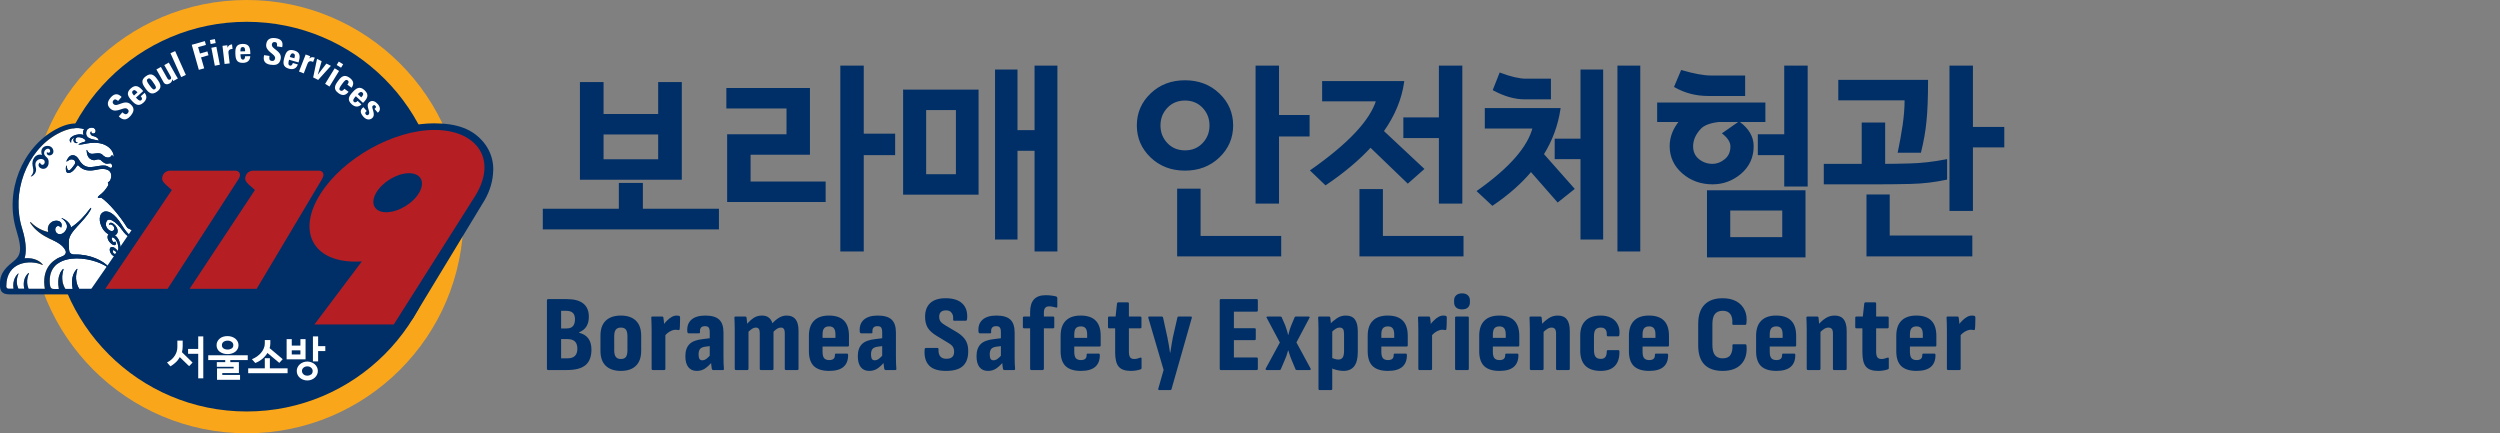 <svg width="277" height="48" viewBox="0 0 277 48" fill="none" xmlns="http://www.w3.org/2000/svg">
<rect x="0" y="0" width="277" height="48" fill="#808080" stroke="none"/>
<g clip-path="url(#clip0_553_4202)">
<path d="M51.349 24C51.349 37.261 40.594 48.007 27.331 48.007C14.067 48.007 3.312 37.261 3.312 24C3.312 10.739 14.06 0 27.331 0C40.601 0 51.349 10.746 51.349 24Z" fill="#FAA61A"/>
<path d="M48.938 24C48.938 35.925 39.264 45.592 27.33 45.592C15.395 45.592 5.729 35.925 5.729 24C5.729 12.075 15.395 2.415 27.33 2.415C39.264 2.415 48.938 12.082 48.938 24Z" fill="#002F67"/>
<path d="M6.936 24.177C6.815 24.12 6.794 24.177 6.886 24.248H6.908C7.42 24.632 7.533 25.079 7.32 25.463C6.993 26.045 6.424 26.073 6.204 25.725C5.927 25.278 6.36 24.752 6.773 25.228C7.235 24.07 4.967 24.191 5.337 25.704C4.711 25.569 4.022 25.228 3.453 24.66C3.34 24.546 3.297 24.617 3.368 24.724C3.908 25.541 4.69 26.066 5.507 26.457C6.282 26.777 6.957 27.153 7.242 27.721C7.427 28.084 7.121 28.332 6.851 28.424C5.657 28.829 4.612 29.923 4.967 31.997H3.162C3.02 31.649 2.892 31.06 3.19 30.321C3.219 30.264 3.19 30.214 3.14 30.257C2.728 30.64 2.522 31.23 2.686 31.99H2.039C1.897 31.685 1.726 31.102 2.039 30.363C2.06 30.314 2.046 30.264 1.996 30.314C1.79 30.506 1.356 31.052 1.499 31.99H0.951C0.766 31.99 0.695 31.876 0.695 31.706C0.695 28.922 3.425 28.773 4.64 29.334H4.647C4.74 29.39 4.768 29.355 4.711 29.291L4.697 29.27C4.484 29.014 3.908 28.524 2.721 28.616C2.856 28.211 3.034 27.174 2.451 25.314C1.221 21.386 2.892 16.733 6.36 14.837C7.547 14.191 8.564 14.056 9.324 14.304C9.182 14.475 9.168 14.816 9.282 14.972C8.592 14.674 7.412 15.213 7.796 15.739L7.818 15.76C7.867 15.831 7.896 15.81 7.882 15.725V15.696C7.867 15.476 8.024 15.327 8.251 15.256C7.953 15.512 8.265 16.023 8.642 15.81C8.173 15.76 8.344 15.213 8.614 15.199C9.054 15.149 9.765 15.569 9.36 15.711C9.26 15.746 8.912 15.824 8.735 15.966C8.663 16.016 8.678 16.03 8.749 16.023C9.154 16.009 9.339 15.945 9.673 15.888C11.926 15.491 12.68 16.847 12.594 17.401C12.573 17.316 12.416 17.117 12.338 17.252C12.21 17.515 11.741 17.572 11.343 17.145C11.208 16.989 10.91 16.947 10.597 17.003C10.092 17.089 9.858 17.074 9.637 16.62C9.587 16.591 9.587 16.62 9.595 16.655C9.616 17.003 9.687 17.636 10.348 17.742C10.583 17.799 10.824 17.529 11.165 17.742C11.393 17.948 11.642 18.211 12.011 18.119C12.345 18.04 12.36 18.175 12.402 18.282C12.466 18.573 12.324 18.694 12.082 18.523C11.976 18.452 11.826 18.374 11.677 18.353C10.597 18.218 9.566 19.141 8.727 17.657C8.621 17.472 8.443 17.28 8.244 17.224C7.874 17.117 7.64 17.337 7.476 17.614C7.228 18.055 7.412 17.898 7.69 17.714C7.832 17.628 8.095 17.643 8.23 17.756C8.308 17.834 8.386 18.033 8.272 18.211C8.059 18.523 7.818 18.836 7.668 18.878C7.469 18.928 7.42 18.608 7.398 18.424C7.384 18.317 7.334 18.324 7.313 18.438C7.263 18.729 7.284 19.148 7.54 19.163C7.938 19.191 8.287 18.765 8.543 18.36C8.599 18.303 8.656 18.31 8.713 18.36C9.246 18.935 9.9 18.985 10.789 18.786C11.094 18.715 11.414 18.701 11.663 18.744C12.253 18.857 12.367 19.248 12.317 19.645C12.239 20.015 12.168 20.058 12.004 20.178C11.933 20.235 11.933 20.299 11.99 20.306C11.99 20.306 12.054 20.391 11.954 20.597C11.919 20.661 11.883 20.725 11.841 20.775C11.819 20.81 11.798 20.832 11.798 20.839C11.585 21.144 11.364 21.364 11.229 21.471C10.831 21.762 10.71 21.94 10.988 21.933C11.059 21.933 11.137 21.918 11.201 21.89C11.222 21.904 11.236 21.925 11.265 21.94C12.033 22.458 13.277 23.893 14.087 25.214C14.165 25.349 14.57 25.377 15.117 25.896C16.859 27.537 17.875 29.334 18.039 31.727C18.039 31.884 17.939 31.997 17.783 31.997H15.516C15.452 31.756 15.423 31.408 15.601 30.996C15.622 30.953 15.608 30.925 15.572 30.953C15.309 31.187 15.16 31.557 15.224 31.99H14.819C14.741 31.77 14.677 31.415 14.869 30.974C14.883 30.946 14.869 30.91 14.84 30.939C14.705 31.06 14.449 31.329 14.485 31.99H14.222C14.08 31.99 13.931 31.962 13.938 31.777C13.874 30.491 16.105 29.078 17.47 30.967V30.981C17.549 31.095 17.598 31.067 17.556 30.953L17.541 30.925C17.229 30.129 16.169 29.433 15.068 29.824C14.684 29.199 14.4 28.68 14.449 27.125C14.449 26.997 14.4 26.997 14.371 27.11C14.179 27.934 14.208 29.156 14.549 30.072C13.966 30.385 13.682 30.903 13.568 31.45C13.532 31.649 13.156 31.649 13.22 31.408C13.326 31.01 13.518 29.078 13.326 28.211C13.426 27.309 13.326 26.5 12.729 26.066C12.914 26.002 13.042 25.846 13.035 25.605C13.056 25.022 12.146 24.284 12.068 24.93C12.068 24.93 12.068 25.008 12.075 24.958C12.21 24.653 12.864 25.129 12.608 25.491C12.374 25.818 11.691 25.363 11.734 24.816C11.812 23.794 12.9 24.568 13.561 25.527C14.044 26.23 14.577 26.422 14.904 26.464C15.032 26.485 15.039 26.436 14.933 26.393H14.904C14.527 26.237 14.087 25.903 13.497 24.93C11.855 22.217 10.362 23.666 11.386 25.349C11.563 25.633 11.791 25.839 12.018 25.96C11.578 26.542 12.694 27.515 12.836 27.039C12.864 26.954 12.822 26.848 12.751 26.741C12.537 27.132 12.132 26.13 12.566 26.329C12.9 26.485 13.234 27.253 13.085 27.863C12.943 27.643 12.566 27.231 12.267 27.416C12.132 27.494 12.118 27.735 12.239 27.991C12.409 28.346 12.779 28.51 12.843 28.311C12.864 28.247 12.843 28.155 12.786 28.069C12.736 28.218 12.523 28.091 12.495 27.856C12.48 27.743 12.53 27.672 12.651 27.743C12.985 27.92 13.042 28.282 13.056 28.971C13.028 32.104 12.04 32.004 11.713 32.004H8.777C8.564 31.656 8.237 30.896 8.564 29.873C8.585 29.809 8.564 29.746 8.5 29.817C8.258 30.087 7.803 30.669 8.052 32.011H7.242C7.021 31.663 6.702 30.903 7.029 29.881C7.05 29.817 7.029 29.753 6.965 29.824C6.723 30.094 6.268 30.676 6.517 32.018H5.977C5.614 32.018 5.571 31.82 5.522 31.457C5.202 27.75 10.17 28.304 12.004 29.667L12.025 29.682C12.125 29.76 12.161 29.717 12.082 29.625L12.068 29.604C11.421 28.858 9.971 28.162 8.265 28.197C7.803 28.218 7.668 27.927 7.654 27.686C7.626 27.167 7.611 26.954 7.626 26.741C7.626 25.626 9.275 24.66 10.05 23.225C10.163 23.012 10.085 22.955 9.95 23.147C9.346 23.971 8.642 24.71 7.86 25.2C7.86 25.178 7.86 25.157 7.846 25.136C7.782 24.759 7.348 24.362 6.943 24.206H6.929L6.936 24.177Z" fill="white"/>
<path d="M9.56 14.596C9.674 14 10.626 13.992 10.598 14.546C10.576 14.873 10.065 14.873 10.122 14.582C10.122 14.568 10.107 14.554 10.086 14.568C9.944 14.689 10.008 15.015 10.321 15.072C10.697 15.143 10.911 15.349 10.946 15.591C10.448 15.427 9.397 15.47 9.56 14.596Z" fill="white"/>
<path d="M3.538 19.539C3.759 19.404 4 19.156 4 18.765C4 18.616 3.929 18.46 3.922 18.254C3.908 18.034 4.007 17.842 4.185 17.721C4.349 17.615 4.562 17.586 4.74 17.65C4.939 17.721 4.981 17.899 4.946 18.041C4.903 18.169 4.804 18.282 4.669 18.261H4.661C4.512 18.218 4.455 18.105 4.441 18.005C4.313 18.076 4.256 18.197 4.27 18.339C4.299 18.481 4.42 18.652 4.697 18.701C4.896 18.737 5.095 18.666 5.223 18.502C5.344 18.36 5.401 18.176 5.386 17.991C5.401 17.842 5.372 17.686 5.273 17.537C5.202 17.444 5.095 17.373 4.988 17.245C4.882 17.11 4.86 16.947 4.917 16.784C4.967 16.634 5.095 16.528 5.237 16.485C5.394 16.443 5.5 16.535 5.543 16.649C5.571 16.741 5.557 16.869 5.465 16.904C5.465 16.904 5.465 16.904 5.45 16.904C5.351 16.954 5.258 16.904 5.209 16.848C5.159 16.947 5.173 17.053 5.251 17.132C5.33 17.21 5.479 17.267 5.678 17.174C5.82 17.103 5.912 16.975 5.92 16.805C5.934 16.585 5.813 16.364 5.621 16.251C5.436 16.137 5.102 16.123 4.868 16.265C4.64 16.407 4.548 16.67 4.583 16.904C4.597 17.004 4.619 17.089 4.654 17.16C4.597 17.146 4.548 17.139 4.498 17.132C4.15 17.103 3.858 17.309 3.723 17.586C3.524 17.963 3.588 18.254 3.645 18.538C3.688 18.772 3.73 18.985 3.624 19.22C3.581 19.305 3.538 19.383 3.481 19.44L3.46 19.468C3.375 19.554 3.41 19.596 3.51 19.532L3.531 19.518L3.538 19.539Z" fill="#002F67"/>
<path d="M12.566 32.609C13.064 32.609 13.235 32.332 13.32 32.147C13.355 32.076 13.362 32.09 13.362 32.147C13.377 32.46 13.718 32.609 13.91 32.609H17.506C18.53 32.609 18.629 32.211 18.594 31.437C18.452 29.214 16.703 25.89 14.514 24.874C13.803 23.78 12.538 22.324 11.706 21.6C12.083 21.188 12.517 20.456 12.659 19.952C12.836 19.675 12.815 18.979 12.687 18.879C12.815 18.531 12.737 18.247 12.645 18.048C13.092 17.629 13.028 15.882 11.294 15.662C11.28 15.264 11.031 15.058 10.732 14.916C11.28 14.639 10.818 13.645 9.78 13.922C9.56 13.787 9.154 13.666 8.621 13.673C8.06 13.673 7.349 13.694 6.155 14.348C2.452 16.372 0.476 21.209 1.819 25.535C2.651 28.22 2.11 28.454 1.03 29.342C0.106 30.166 -0.008 30.833 -0.008 31.494C-0.008 32.154 0.127 32.616 1.044 32.616H12.566V32.609ZM9.56 14.597C9.673 14 10.626 13.993 10.597 14.547C10.576 14.873 10.064 14.873 10.121 14.582C10.121 14.568 10.107 14.554 10.086 14.568C9.943 14.689 10.007 15.016 10.32 15.072C10.697 15.143 10.91 15.349 10.946 15.591C10.448 15.428 9.396 15.47 9.56 14.597ZM6.937 24.178C6.816 24.121 6.795 24.178 6.887 24.249H6.908C7.42 24.633 7.534 25.08 7.321 25.464C6.994 26.046 6.425 26.075 6.205 25.726C5.927 25.279 6.361 24.753 6.773 25.229C7.235 24.072 4.968 24.192 5.337 25.705C4.712 25.57 4.022 25.229 3.454 24.661C3.34 24.547 3.297 24.618 3.369 24.725C3.909 25.542 4.691 26.067 5.508 26.458C6.283 26.778 6.958 27.154 7.242 27.722C7.427 28.084 7.122 28.333 6.851 28.425C5.657 28.83 4.612 29.924 4.968 31.998H3.162C3.02 31.65 2.892 31.061 3.191 30.322C3.219 30.265 3.191 30.215 3.141 30.258C2.729 30.642 2.523 31.231 2.686 31.991H2.039C1.897 31.686 1.727 31.103 2.039 30.364C2.061 30.315 2.046 30.265 1.997 30.315C1.791 30.506 1.357 31.053 1.499 31.991H0.952C0.767 31.991 0.696 31.877 0.696 31.707C0.696 28.923 3.425 28.773 4.641 29.335H4.648C4.74 29.391 4.769 29.356 4.712 29.292L4.698 29.271C4.484 29.015 3.909 28.525 2.722 28.617C2.857 28.212 3.034 27.175 2.452 25.314C1.222 21.387 2.892 16.734 6.361 14.838C7.548 14.192 8.564 14.057 9.325 14.305C9.183 14.476 9.169 14.817 9.282 14.973C8.593 14.675 7.413 15.214 7.797 15.74L7.818 15.761C7.868 15.832 7.896 15.811 7.882 15.726V15.697C7.868 15.477 8.024 15.328 8.252 15.257C7.953 15.513 8.266 16.024 8.643 15.811C8.174 15.761 8.344 15.214 8.614 15.2C9.055 15.15 9.766 15.57 9.361 15.712C9.261 15.747 8.913 15.825 8.735 15.967C8.664 16.017 8.678 16.031 8.749 16.024C9.154 16.01 9.339 15.946 9.673 15.889C11.927 15.491 12.68 16.848 12.595 17.402C12.573 17.317 12.417 17.118 12.339 17.253C12.211 17.516 11.742 17.573 11.344 17.146C11.209 16.99 10.91 16.948 10.597 17.004C10.093 17.09 9.858 17.075 9.638 16.621C9.588 16.592 9.588 16.621 9.595 16.656C9.616 17.004 9.688 17.637 10.349 17.743C10.583 17.8 10.825 17.53 11.166 17.743C11.393 17.949 11.642 18.212 12.012 18.119C12.346 18.041 12.36 18.176 12.403 18.283C12.467 18.574 12.325 18.695 12.083 18.524C11.976 18.453 11.827 18.375 11.678 18.354C10.597 18.219 9.567 19.142 8.728 17.658C8.621 17.473 8.444 17.281 8.245 17.224C7.875 17.118 7.64 17.338 7.477 17.615C7.228 18.055 7.413 17.899 7.69 17.715C7.832 17.629 8.095 17.644 8.23 17.757C8.309 17.835 8.387 18.034 8.273 18.212C8.06 18.524 7.818 18.837 7.669 18.879C7.47 18.929 7.42 18.61 7.399 18.425C7.385 18.318 7.335 18.325 7.313 18.439C7.264 18.73 7.285 19.149 7.541 19.163C7.939 19.192 8.287 18.766 8.543 18.361C8.6 18.304 8.657 18.311 8.714 18.361C9.247 18.936 9.901 18.986 10.789 18.787C11.095 18.716 11.415 18.702 11.664 18.744C12.254 18.858 12.367 19.249 12.318 19.646C12.239 20.016 12.168 20.058 12.005 20.179C11.934 20.236 11.934 20.3 11.991 20.307C11.991 20.307 12.055 20.392 11.955 20.598C11.919 20.662 11.884 20.726 11.841 20.776C11.82 20.811 11.799 20.833 11.799 20.84C11.585 21.145 11.365 21.365 11.23 21.472C10.832 21.763 10.711 21.941 10.988 21.934C11.059 21.934 11.138 21.919 11.202 21.891C11.223 21.905 11.237 21.927 11.265 21.941C12.033 22.459 13.277 23.894 14.087 25.215C14.166 25.35 14.571 25.378 15.118 25.897C16.86 27.538 17.876 29.335 18.04 31.728C18.04 31.884 17.94 31.998 17.784 31.998H15.516C15.452 31.757 15.424 31.409 15.601 30.997C15.623 30.954 15.608 30.926 15.573 30.954C15.31 31.188 15.161 31.558 15.225 31.991H14.819C14.741 31.771 14.677 31.416 14.869 30.975C14.883 30.947 14.869 30.911 14.841 30.94C14.706 31.061 14.45 31.33 14.486 31.991H14.223C14.08 31.991 13.931 31.963 13.938 31.778C13.874 30.492 16.106 29.079 17.471 30.968V30.982C17.549 31.096 17.599 31.068 17.556 30.954L17.542 30.926C17.229 30.13 16.17 29.434 15.068 29.825C14.684 29.2 14.4 28.681 14.45 27.126C14.45 26.998 14.4 26.998 14.372 27.111C14.18 27.935 14.208 29.157 14.549 30.073C13.967 30.386 13.682 30.904 13.569 31.451C13.533 31.65 13.156 31.65 13.22 31.409C13.327 31.011 13.519 29.079 13.327 28.212C13.426 27.31 13.327 26.501 12.73 26.067C12.915 26.003 13.043 25.847 13.035 25.606C13.057 25.023 12.147 24.285 12.069 24.931C12.069 24.931 12.069 25.009 12.076 24.959C12.211 24.654 12.865 25.13 12.609 25.492C12.374 25.819 11.692 25.364 11.735 24.817C11.813 23.794 12.9 24.569 13.561 25.527C14.045 26.231 14.578 26.422 14.905 26.465C15.033 26.486 15.04 26.437 14.933 26.394H14.905C14.528 26.238 14.087 25.904 13.497 24.931C11.855 22.218 10.363 23.667 11.386 25.35C11.564 25.634 11.791 25.84 12.019 25.961C11.578 26.543 12.694 27.516 12.836 27.04C12.865 26.955 12.822 26.849 12.751 26.742C12.538 27.133 12.133 26.131 12.566 26.33C12.9 26.486 13.235 27.253 13.085 27.864C12.943 27.644 12.566 27.232 12.268 27.417C12.133 27.495 12.118 27.736 12.239 27.992C12.41 28.347 12.78 28.511 12.844 28.312C12.865 28.248 12.844 28.155 12.787 28.07C12.737 28.22 12.524 28.092 12.495 27.857C12.481 27.744 12.531 27.673 12.652 27.744C12.986 27.921 13.043 28.283 13.057 28.972C13.028 32.105 12.04 32.005 11.713 32.005H8.778C8.564 31.657 8.238 30.897 8.564 29.874C8.586 29.811 8.564 29.747 8.501 29.818C8.259 30.087 7.804 30.67 8.053 32.012H7.242C7.022 31.664 6.702 30.904 7.029 29.881C7.05 29.818 7.029 29.754 6.965 29.825C6.723 30.095 6.269 30.677 6.517 32.019H5.977C5.615 32.019 5.572 31.82 5.522 31.458C5.202 27.751 10.171 28.305 12.005 29.668L12.026 29.683C12.126 29.761 12.161 29.718 12.083 29.626L12.069 29.605C11.422 28.859 9.972 28.163 8.266 28.198C7.804 28.22 7.669 27.928 7.655 27.687C7.626 27.168 7.612 26.955 7.626 26.742C7.626 25.627 9.275 24.661 10.05 23.226C10.164 23.013 10.086 22.956 9.951 23.148C9.346 23.972 8.643 24.711 7.861 25.201C7.861 25.18 7.861 25.158 7.847 25.137C7.783 24.761 7.349 24.363 6.944 24.206H6.93L6.937 24.178Z" fill="#002F67"/>
<path d="M20.164 39.008C20.185 38.909 20.207 38.803 20.221 38.696C20.235 38.589 20.242 38.476 20.242 38.355V37.737H19.652V38.462C19.652 38.611 19.631 38.76 19.588 38.916C19.546 39.072 19.482 39.221 19.389 39.371C19.297 39.52 19.183 39.662 19.041 39.797C18.899 39.932 18.721 40.053 18.522 40.152H18.508L18.515 40.173L18.877 40.585H18.884C19.069 40.479 19.261 40.344 19.446 40.173C19.631 40.01 19.794 39.804 19.922 39.57L20.946 40.564H20.953H20.96L21.33 40.18H21.337L21.33 40.166L20.15 39.016L20.164 39.008ZM21.962 37.282V38.66H20.839V39.2H21.962V41.921H22.524V37.275H21.962V37.282Z" fill="white"/>
<path d="M24.366 38.979C24.48 39.065 24.608 39.129 24.75 39.171C24.892 39.214 25.048 39.235 25.212 39.235C25.382 39.235 25.546 39.214 25.695 39.164C25.844 39.114 25.972 39.05 26.079 38.965C26.186 38.88 26.271 38.773 26.335 38.653C26.399 38.532 26.427 38.397 26.427 38.248C26.427 38.099 26.392 37.957 26.328 37.829C26.264 37.708 26.171 37.602 26.065 37.516C25.958 37.431 25.823 37.36 25.674 37.31C25.524 37.261 25.368 37.239 25.198 37.239C25.027 37.239 24.871 37.261 24.721 37.31C24.572 37.36 24.444 37.424 24.345 37.516C24.238 37.602 24.153 37.715 24.089 37.836C24.025 37.957 23.996 38.099 23.996 38.255C23.996 38.411 24.032 38.546 24.089 38.667C24.153 38.788 24.238 38.894 24.352 38.979H24.366ZM24.764 37.879C24.885 37.793 25.034 37.743 25.219 37.743C25.404 37.743 25.546 37.786 25.667 37.879C25.795 37.964 25.852 38.092 25.852 38.248C25.852 38.411 25.788 38.532 25.667 38.61C25.539 38.688 25.39 38.731 25.219 38.731C25.048 38.731 24.885 38.688 24.764 38.603C24.643 38.518 24.586 38.397 24.586 38.248C24.586 38.092 24.65 37.964 24.764 37.879ZM27.451 39.896V39.363H23.072V39.896H24.956V40.123H24.025V40.641H25.887V40.819H24.046V42.083H26.598V41.544H24.629V41.337H26.47V40.123H25.517V39.896H27.444H27.451Z" fill="white"/>
<path d="M29.902 40.812V39.69H29.341V40.812H27.5V41.352H31.864V40.812H29.902ZM28.296 40.215H28.303C28.587 40.102 28.851 39.945 29.078 39.754C29.305 39.562 29.49 39.342 29.632 39.107L30.94 40.201H30.947H30.954L31.317 39.803H31.324L31.317 39.789L29.874 38.575C29.895 38.489 29.917 38.404 29.931 38.319C29.945 38.234 29.952 38.141 29.952 38.056V37.68H29.341V38.056C29.341 38.241 29.305 38.425 29.227 38.603C29.156 38.773 29.05 38.944 28.922 39.093C28.794 39.242 28.644 39.377 28.474 39.498C28.303 39.619 28.118 39.718 27.927 39.796H27.912L27.927 39.818L28.289 40.222L28.296 40.215Z" fill="white"/>
<path d="M33.855 37.574H33.286V38.291H32.327V37.574H31.758V39.811H33.855V37.574ZM33.286 39.278H32.327V38.817H33.286V39.278ZM34.864 40.351C34.757 40.258 34.63 40.188 34.487 40.138C34.345 40.088 34.196 40.06 34.047 40.06C33.897 40.06 33.741 40.088 33.599 40.138C33.457 40.195 33.336 40.266 33.229 40.358C33.123 40.45 33.037 40.564 32.973 40.692C32.909 40.82 32.881 40.962 32.881 41.104C32.881 41.246 32.909 41.388 32.966 41.516C33.023 41.644 33.108 41.757 33.215 41.849C33.322 41.942 33.442 42.013 33.585 42.07C33.727 42.127 33.883 42.155 34.054 42.155C34.217 42.155 34.367 42.127 34.509 42.07C34.651 42.013 34.772 41.942 34.878 41.842C34.985 41.75 35.07 41.636 35.127 41.509C35.191 41.381 35.219 41.239 35.219 41.097C35.219 40.955 35.184 40.805 35.12 40.678C35.056 40.55 34.971 40.443 34.864 40.351ZM34.473 41.48C34.359 41.572 34.217 41.622 34.054 41.622C33.869 41.622 33.727 41.572 33.62 41.466C33.514 41.367 33.457 41.239 33.457 41.097C33.457 40.955 33.514 40.841 33.627 40.742C33.741 40.642 33.883 40.592 34.047 40.592C34.21 40.592 34.359 40.642 34.473 40.742C34.587 40.841 34.644 40.962 34.644 41.118C34.644 41.274 34.587 41.395 34.48 41.494L34.473 41.48ZM35.248 38.355V37.275H34.672V40.045H35.248V38.895H36.044V38.355H35.248Z" fill="white"/>
<path d="M14.435 12.87C13.944 13.431 13.518 13.254 13.163 12.899L13.561 12.444C13.767 12.629 13.952 12.771 14.172 12.522C14.307 12.366 14.271 12.202 14.122 12.075C13.731 11.734 12.9 12.629 12.253 12.06C11.912 11.762 11.784 11.364 12.267 10.803C12.658 10.356 13.049 10.313 13.475 10.739L13.084 11.187C12.921 11.045 12.729 10.924 12.573 11.109C12.445 11.258 12.452 11.414 12.601 11.549C13.013 11.911 13.781 10.959 14.47 11.556C15.039 12.046 14.741 12.522 14.435 12.87Z" fill="white"/>
<path d="M15.062 10.817C15.226 10.994 15.475 11.257 15.659 11.094C15.809 10.959 15.709 10.789 15.595 10.668L16.022 10.284C16.164 10.455 16.228 10.632 16.214 10.817C16.2 10.994 16.1 11.186 15.901 11.364C15.361 11.854 14.991 11.591 14.565 11.115C14.195 10.703 13.932 10.298 14.487 9.801C15.055 9.29 15.446 9.602 15.866 10.092L15.062 10.817ZM15.233 10.235C15.098 10.092 14.92 9.872 14.721 10.057C14.529 10.235 14.736 10.455 14.849 10.582L15.233 10.235Z" fill="white"/>
<path d="M16.093 9.759C15.766 9.311 15.56 8.878 16.164 8.445C16.768 8.011 17.109 8.345 17.436 8.8C17.806 9.311 17.991 9.73 17.394 10.156C16.804 10.583 16.462 10.277 16.093 9.766V9.759ZM16.96 9.098C16.711 8.757 16.576 8.594 16.377 8.736C16.185 8.878 16.292 9.063 16.534 9.404C16.896 9.908 17.017 9.986 17.18 9.858C17.351 9.737 17.315 9.595 16.953 9.098H16.96Z" fill="white"/>
<path d="M19.077 8.808C19.07 9.028 18.963 9.156 18.778 9.255C18.544 9.39 18.259 9.362 18.124 9.113L17.328 7.693L17.826 7.416L18.515 8.637C18.601 8.794 18.693 8.893 18.856 8.808C19.013 8.723 18.977 8.588 18.892 8.431L18.202 7.21L18.7 6.933L19.496 8.353C19.56 8.467 19.631 8.588 19.709 8.694L19.198 8.978L19.098 8.801L19.077 8.808Z" fill="white"/>
<path d="M19.406 5.661L20.593 8.303L20.074 8.538L18.887 5.896L19.406 5.661Z" fill="white"/>
<path d="M22.035 7.749L21.246 4.965L22.696 4.553L22.817 4.979L21.95 5.22L22.156 5.931L22.98 5.696L23.101 6.122L22.277 6.357L22.625 7.571L22.042 7.735L22.035 7.749Z" fill="white"/>
<path d="M23.81 4.333L23.896 4.773L23.341 4.88L23.256 4.44L23.81 4.333ZM24.358 7.174L23.803 7.281L23.419 5.292L23.974 5.185L24.358 7.174Z" fill="white"/>
<path d="M25.183 5.014L25.212 5.277H25.219C25.297 5.036 25.482 4.943 25.709 4.915L25.766 5.419C25.269 5.448 25.297 5.732 25.319 5.931L25.447 7.025L24.885 7.088L24.65 5.078L25.183 5.014Z" fill="white"/>
<path d="M26.646 6.008C26.646 6.25 26.668 6.612 26.916 6.605C27.116 6.605 27.151 6.406 27.151 6.236L27.727 6.222C27.727 6.442 27.656 6.626 27.521 6.754C27.393 6.882 27.194 6.96 26.931 6.967C26.198 6.982 26.092 6.541 26.078 5.909C26.064 5.355 26.135 4.879 26.881 4.865C27.642 4.844 27.741 5.341 27.734 5.987L26.654 6.008H26.646ZM27.158 5.682C27.158 5.483 27.158 5.206 26.888 5.213C26.625 5.213 26.639 5.525 26.639 5.696L27.158 5.682Z" fill="white"/>
<path d="M29.961 7.174C29.221 7.053 29.15 6.598 29.264 6.108L29.861 6.2C29.818 6.47 29.79 6.705 30.124 6.755C30.323 6.783 30.444 6.669 30.48 6.478C30.565 5.959 29.363 5.739 29.499 4.887C29.57 4.439 29.84 4.119 30.572 4.233C31.155 4.325 31.404 4.631 31.268 5.227L30.686 5.135C30.721 4.922 30.721 4.695 30.48 4.659C30.288 4.631 30.152 4.716 30.124 4.915C30.039 5.455 31.247 5.604 31.105 6.499C30.984 7.237 30.43 7.237 29.975 7.166L29.961 7.174Z" fill="white"/>
<path d="M32.029 6.619C31.965 6.854 31.872 7.202 32.114 7.266C32.306 7.322 32.398 7.145 32.448 6.982L33.002 7.138C32.931 7.344 32.818 7.5 32.647 7.585C32.484 7.67 32.27 7.685 32.014 7.614C31.311 7.415 31.339 6.96 31.517 6.349C31.666 5.817 31.872 5.383 32.59 5.589C33.322 5.795 33.273 6.3 33.074 6.918L32.029 6.619ZM32.611 6.456C32.668 6.264 32.754 6.001 32.491 5.923C32.242 5.852 32.157 6.143 32.114 6.314L32.611 6.456Z" fill="white"/>
<path d="M34.366 6.236L34.273 6.477H34.28C34.465 6.3 34.664 6.307 34.877 6.392L34.693 6.861C34.238 6.648 34.131 6.918 34.053 7.103L33.655 8.132L33.129 7.926L33.868 6.037L34.373 6.229L34.366 6.236Z" fill="white"/>
<path d="M35.126 6.527L35.638 6.783L35.211 8.268H35.218L36.163 7.046L36.661 7.294L35.254 8.857L34.699 8.58L35.126 6.527Z" fill="white"/>
<path d="M36.507 9.589L36.023 9.291L37.083 7.565L37.566 7.863L36.507 9.589ZM38.021 7.124L37.786 7.501L37.303 7.203L37.537 6.826L38.021 7.124Z" fill="white"/>
<path d="M38.489 9.383C38.667 9.141 38.667 9.013 38.525 8.907C38.333 8.765 38.191 8.921 37.935 9.262C37.566 9.759 37.53 9.894 37.7 10.022C37.843 10.128 38.006 10.05 38.163 9.837L38.617 10.171C38.291 10.611 37.907 10.626 37.487 10.313C36.897 9.88 37.089 9.461 37.466 8.957C37.793 8.509 38.141 8.182 38.745 8.623C39.165 8.935 39.264 9.297 38.952 9.724L38.497 9.383H38.489Z" fill="white"/>
<path d="M39.427 10.661C39.264 10.839 39.022 11.109 39.207 11.279C39.356 11.414 39.513 11.3 39.626 11.18L40.046 11.57C39.889 11.727 39.712 11.812 39.527 11.805C39.342 11.805 39.15 11.72 38.958 11.542C38.425 11.045 38.66 10.654 39.093 10.185C39.47 9.78 39.854 9.489 40.401 10.001C40.956 10.519 40.685 10.938 40.223 11.4L39.427 10.661ZM40.024 10.782C40.159 10.64 40.358 10.441 40.159 10.256C39.968 10.079 39.761 10.306 39.648 10.434L40.024 10.789V10.782Z" fill="white"/>
<path d="M40.65 12.288C40.578 12.345 40.514 12.409 40.479 12.466C40.45 12.529 40.465 12.6 40.536 12.686C40.607 12.771 40.728 12.799 40.827 12.707C41.154 12.43 40.429 11.734 40.92 11.315C41.254 11.031 41.638 11.272 41.872 11.549C42.121 11.84 42.213 12.224 41.858 12.487L41.495 12.068C41.602 11.975 41.659 11.912 41.659 11.855C41.659 11.805 41.638 11.762 41.595 11.72C41.517 11.627 41.41 11.627 41.303 11.72C41.062 11.926 41.723 12.671 41.225 13.098C40.955 13.325 40.571 13.282 40.258 12.927C39.939 12.551 39.818 12.224 40.266 11.876L40.628 12.295L40.65 12.288Z" fill="white"/>
<path d="M54.653 18.879C54.653 18.68 54.653 18.482 54.632 18.283C54.539 17.359 54.191 16.521 53.608 15.797C52.407 14.327 50.715 13.666 48.114 13.666C44.41 13.666 40.01 15.42 36.968 18.077H18.302C18.302 18.077 17.165 17.963 16.682 18.709C16.085 19.639 16.803 20.357 16.803 20.357L17.478 21.245C16.497 22.622 12.296 28.93 10.086 32.048C10.086 32.048 9.254 33.177 10.896 33.177H35.411C34.303 34.633 32.995 36.238 32.995 36.238C32.931 36.316 32.895 36.409 32.895 36.508C32.895 36.565 32.91 36.629 32.931 36.686C33.002 36.835 33.151 36.927 33.315 36.927H44.233C44.375 36.927 44.503 36.856 44.581 36.736L45.754 35.272L53.672 22.218C54.298 21.152 54.632 19.98 54.646 18.879H54.653Z" fill="#002F67"/>
<path d="M48.135 14.398C43.635 14.398 38.013 17.515 35.504 21.486C32.909 25.577 34.615 28.986 39.377 28.986C39.619 28.986 39.854 28.979 40.102 28.958L34.835 35.954H43.628L52.605 21.784C52.684 21.656 52.762 21.529 52.833 21.401C55.072 17.437 52.641 14.398 48.142 14.398H48.135ZM41.645 21.415C42.299 20.229 43.898 19.234 45.234 19.192C46.564 19.149 47.132 20.065 46.5 21.252C45.867 22.452 44.246 23.468 42.889 23.517C41.538 23.56 40.984 22.615 41.645 21.422V21.415Z" fill="#B51F24"/>
<path d="M35.666 19.86L35.723 19.753C35.866 19.497 35.851 19.334 35.802 19.199C35.688 18.908 35.361 18.908 35.354 18.908H28.118C28.118 18.908 27.414 18.865 27.208 19.526C27.108 19.852 27.18 20.066 27.528 20.414L28.246 21.053L21.01 31.998H28.438L35.666 19.867V19.86Z" fill="#B51F24"/>
<path d="M26.547 19.199C26.433 18.908 26.106 18.908 26.099 18.908H18.913C18.913 18.908 18.209 18.865 18.003 19.526C17.904 19.852 17.975 20.066 18.323 20.414L19.041 21.053L11.67 31.998H18.572L26.419 19.86C26.625 19.54 26.611 19.348 26.554 19.199H26.547Z" fill="#B51F24"/>
<path d="M75.444 19.818H64.356V9.192H66.776V12.734H73.024V9.192H75.444V19.818ZM73.024 17.75V14.802H66.776V17.75H73.024ZM79.558 25.318H60.242V23.228H68.668V20.368H71.132V23.228H79.558V25.318ZM91.381 22.282H80.667V14.978H87.245V11.92H80.579V9.852H89.643V17.046H83.065V20.214H91.381V22.282ZM99.081 17.09H95.605V27.76H93.207V7.366H95.605V14.912H99.081V17.09ZM106.016 19.4V12.096H102.518V19.4H106.016ZM108.326 10.028V21.468H100.164V10.028H108.326ZM114.728 27.76V16.606H112.638V26.44H110.35V7.806H112.638V14.516H114.728V7.366H117.06V27.76H114.728ZM131.297 8.994C132.793 8.994 134.039 9.471 135.037 10.424C136.034 11.377 136.533 12.536 136.533 13.9C136.533 15.264 136.034 16.423 135.037 17.376C134.039 18.329 132.793 18.806 131.297 18.806C129.801 18.806 128.554 18.329 127.557 17.376C126.559 16.423 126.061 15.264 126.061 13.9C126.061 12.536 126.559 11.377 127.557 10.424C128.554 9.471 129.801 8.994 131.297 8.994ZM131.297 11.04C130.475 11.04 129.801 11.319 129.273 11.876C128.745 12.433 128.481 13.108 128.481 13.9C128.481 14.692 128.745 15.367 129.273 15.924C129.801 16.481 130.475 16.76 131.297 16.76C132.118 16.76 132.793 16.481 133.321 15.924C133.849 15.367 134.113 14.692 134.113 13.9C134.113 13.108 133.849 12.433 133.321 11.876C132.793 11.319 132.118 11.04 131.297 11.04ZM145.003 15.022H141.615V22.458H139.217V7.366H141.615V12.844H145.003V15.022ZM141.857 28.31H130.527V21.006H132.925V26.242H141.857V28.31ZM153.214 14.538L157.68 18.718L155.986 20.214L151.85 16.232C150.53 17.669 148.873 19.063 146.878 20.412L145.294 18.894C149.46 15.975 151.887 13.387 152.576 11.128H146.592V9.082H155.48C155.216 10.959 154.461 12.778 153.214 14.538ZM161.926 22.458H159.528V15.198H155.59V13.108H159.528V7.366H161.926V22.458ZM162.058 28.31H150.728V21.05H153.126V26.242H162.058V28.31ZM171.744 10.908H168.928C167.857 10.908 166.721 10.585 165.518 9.94L166.222 8.158C167.381 8.598 168.334 8.818 169.082 8.818H171.744V10.908ZM170.952 17.09L174.34 20.918L172.602 22.304L169.632 18.916C168.503 20.265 167.08 21.519 165.364 22.678L163.758 21.182C167.307 18.674 169.361 16.327 169.918 14.142H164.616V12.074H172.8C172.536 13.863 171.92 15.535 170.952 17.09ZM181.644 27.76H179.312V7.366H181.644V27.76ZM172.36 15.462H175.22V7.806H177.53V26.44H175.22V17.53H172.36V15.462ZM193.261 10.534H189.257C187.937 10.534 186.719 10.219 185.605 9.588L186.331 7.872C187.68 8.268 188.758 8.466 189.565 8.466H193.261V10.534ZM195.505 13.416H190.445C189.418 13.533 188.714 13.812 188.333 14.252C187.775 14.868 187.497 15.521 187.497 16.21C187.497 16.841 187.724 17.339 188.179 17.706C188.633 18.073 189.154 18.256 189.741 18.256C190.239 18.256 190.709 18.08 191.149 17.728C191.603 17.361 191.831 16.863 191.831 16.232C191.831 15.733 191.537 15.249 190.951 14.78L192.689 13.57C193.701 14.318 194.207 15.191 194.207 16.188C194.207 17.405 193.752 18.403 192.843 19.18C191.933 19.943 190.907 20.324 189.763 20.324C188.472 20.324 187.372 19.928 186.463 19.136C185.553 18.344 185.099 17.361 185.099 16.188C185.099 15.205 185.458 14.281 186.177 13.416H183.713V11.458H195.505V13.416ZM200.191 20.566H197.793V17.09H194.867V14.978H197.793V7.366H200.191V20.566ZM199.949 28.42H189.235V21.182H199.949V28.42ZM197.573 26.374V23.228H191.611V26.374H197.573ZM213.528 8.95C213.528 10.842 213.47 12.338 213.352 13.438C213.25 14.523 213.052 15.653 212.758 16.826H210.382C210.588 15.843 210.764 14.861 210.91 13.878C211.057 12.881 211.13 11.927 211.13 11.018H203.782V8.95H213.528ZM221.976 16.232H218.5V23.272H216.102V7.366H218.5V14.164H221.976V16.232ZM206.378 18.256V13.68H208.776V18.256C209.539 18.256 210.456 18.241 211.526 18.212C212.846 18.183 214.218 18.029 215.64 17.75V19.818C214.335 20.097 213.015 20.251 211.68 20.28C210.36 20.309 209.194 20.324 208.182 20.324H202.176V18.256H206.378ZM218.434 28.31H206.906V21.644H209.282V26.198H218.434V28.31Z" fill="#002F67"/>
<path d="M75.444 19.818V19.918H75.544V19.818H75.444ZM64.356 19.818H64.256V19.918H64.356V19.818ZM64.356 9.192V9.092H64.256V9.192H64.356ZM66.776 9.192H66.876V9.092H66.776V9.192ZM66.776 12.734H66.676V12.834H66.776V12.734ZM73.024 12.734V12.834H73.124V12.734H73.024ZM73.024 9.192V9.092H72.924V9.192H73.024ZM75.444 9.192H75.544V9.092H75.444V9.192ZM73.024 17.75V17.85H73.124V17.75H73.024ZM73.024 14.802H73.124V14.702H73.024V14.802ZM66.776 14.802V14.702H66.676V14.802H66.776ZM66.776 17.75H66.676V17.85H66.776V17.75ZM79.558 25.318V25.418H79.658V25.318H79.558ZM60.242 25.318H60.142V25.418H60.242V25.318ZM60.242 23.228V23.128H60.142V23.228H60.242ZM68.668 23.228V23.328H68.768V23.228H68.668ZM68.668 20.368V20.268H68.568V20.368H68.668ZM71.132 20.368H71.232V20.268H71.132V20.368ZM71.132 23.228H71.032V23.328H71.132V23.228ZM79.558 23.228H79.658V23.128H79.558V23.228ZM75.444 19.818V19.718H64.356V19.818V19.918H75.444V19.818ZM64.356 19.818H64.456V9.192H64.356H64.256V19.818H64.356ZM64.356 9.192V9.292H66.776V9.192V9.092H64.356V9.192ZM66.776 9.192H66.676V12.734H66.776H66.876V9.192H66.776ZM66.776 12.734V12.834H73.024V12.734V12.634H66.776V12.734ZM73.024 12.734H73.124V9.192H73.024H72.924V12.734H73.024ZM73.024 9.192V9.292H75.444V9.192V9.092H73.024V9.192ZM75.444 9.192H75.344V19.818H75.444H75.544V9.192H75.444ZM73.024 17.75H73.124V14.802H73.024H72.924V17.75H73.024ZM73.024 14.802V14.702H66.776V14.802V14.902H73.024V14.802ZM66.776 14.802H66.676V17.75H66.776H66.876V14.802H66.776ZM66.776 17.75V17.85H73.024V17.75V17.65H66.776V17.75ZM79.558 25.318V25.218H60.242V25.318V25.418H79.558V25.318ZM60.242 25.318H60.342V23.228H60.242H60.142V25.318H60.242ZM60.242 23.228V23.328H68.668V23.228V23.128H60.242V23.228ZM68.668 23.228H68.768V20.368H68.668H68.568V23.228H68.668ZM68.668 20.368V20.468H71.132V20.368V20.268H68.668V20.368ZM71.132 20.368H71.032V23.228H71.132H71.232V20.368H71.132ZM71.132 23.228V23.328H79.558V23.228V23.128H71.132V23.228ZM79.558 23.228H79.458V25.318H79.558H79.658V23.228H79.558ZM91.381 22.282V22.382H91.481V22.282H91.381ZM80.667 22.282H80.567V22.382H80.667V22.282ZM80.667 14.978V14.878H80.567V14.978H80.667ZM87.245 14.978V15.078H87.345V14.978H87.245ZM87.245 11.92H87.345V11.82H87.245V11.92ZM80.579 11.92H80.479V12.02H80.579V11.92ZM80.579 9.852V9.752H80.479V9.852H80.579ZM89.643 9.852H89.743V9.752H89.643V9.852ZM89.643 17.046V17.146H89.743V17.046H89.643ZM83.065 17.046V16.946H82.965V17.046H83.065ZM83.065 20.214H82.965V20.314H83.065V20.214ZM91.381 20.214H91.481V20.114H91.381V20.214ZM99.081 17.09V17.19H99.181V17.09H99.081ZM95.605 17.09V16.99H95.505V17.09H95.605ZM95.605 27.76V27.86H95.705V27.76H95.605ZM93.207 27.76H93.107V27.86H93.207V27.76ZM93.207 7.366V7.266H93.107V7.366H93.207ZM95.605 7.366H95.705V7.266H95.605V7.366ZM95.605 14.912H95.505V15.012H95.605V14.912ZM99.081 14.912H99.181V14.812H99.081V14.912ZM91.381 22.282V22.182H80.667V22.282V22.382H91.381V22.282ZM80.667 22.282H80.767V14.978H80.667H80.567V22.282H80.667ZM80.667 14.978V15.078H87.245V14.978V14.878H80.667V14.978ZM87.245 14.978H87.345V11.92H87.245H87.145V14.978H87.245ZM87.245 11.92V11.82H80.579V11.92V12.02H87.245V11.92ZM80.579 11.92H80.679V9.852H80.579H80.479V11.92H80.579ZM80.579 9.852V9.952H89.643V9.852V9.752H80.579V9.852ZM89.643 9.852H89.543V17.046H89.643H89.743V9.852H89.643ZM89.643 17.046V16.946H83.065V17.046V17.146H89.643V17.046ZM83.065 17.046H82.965V20.214H83.065H83.165V17.046H83.065ZM83.065 20.214V20.314H91.381V20.214V20.114H83.065V20.214ZM91.381 20.214H91.281V22.282H91.381H91.481V20.214H91.381ZM99.081 17.09V16.99H95.605V17.09V17.19H99.081V17.09ZM95.605 17.09H95.505V27.76H95.605H95.705V17.09H95.605ZM95.605 27.76V27.66H93.207V27.76V27.86H95.605V27.76ZM93.207 27.76H93.307V7.366H93.207H93.107V27.76H93.207ZM93.207 7.366V7.466H95.605V7.366V7.266H93.207V7.366ZM95.605 7.366H95.505V14.912H95.605H95.705V7.366H95.605ZM95.605 14.912V15.012H99.081V14.912V14.812H95.605V14.912ZM99.081 14.912H98.981V17.09H99.081H99.181V14.912H99.081ZM106.016 19.4V19.5H106.116V19.4H106.016ZM106.016 12.096H106.116V11.996H106.016V12.096ZM102.518 12.096V11.996H102.418V12.096H102.518ZM102.518 19.4H102.418V19.5H102.518V19.4ZM108.326 10.028H108.426V9.928H108.326V10.028ZM108.326 21.468V21.568H108.426V21.468H108.326ZM100.164 21.468H100.064V21.568H100.164V21.468ZM100.164 10.028V9.928H100.064V10.028H100.164ZM114.728 27.76H114.628V27.86H114.728V27.76ZM114.728 16.606H114.828V16.506H114.728V16.606ZM112.638 16.606V16.506H112.538V16.606H112.638ZM112.638 26.44V26.54H112.738V26.44H112.638ZM110.35 26.44H110.25V26.54H110.35V26.44ZM110.35 7.806V7.706H110.25V7.806H110.35ZM112.638 7.806H112.738V7.706H112.638V7.806ZM112.638 14.516H112.538V14.616H112.638V14.516ZM114.728 14.516V14.616H114.828V14.516H114.728ZM114.728 7.366V7.266H114.628V7.366H114.728ZM117.06 7.366H117.16V7.266H117.06V7.366ZM117.06 27.76V27.86H117.16V27.76H117.06ZM106.016 19.4H106.116V12.096H106.016H105.916V19.4H106.016ZM106.016 12.096V11.996H102.518V12.096V12.196H106.016V12.096ZM102.518 12.096H102.418V19.4H102.518H102.618V12.096H102.518ZM102.518 19.4V19.5H106.016V19.4V19.3H102.518V19.4ZM108.326 10.028H108.226V21.468H108.326H108.426V10.028H108.326ZM108.326 21.468V21.368H100.164V21.468V21.568H108.326V21.468ZM100.164 21.468H100.264V10.028H100.164H100.064V21.468H100.164ZM100.164 10.028V10.128H108.326V10.028V9.928H100.164V10.028ZM114.728 27.76H114.828V16.606H114.728H114.628V27.76H114.728ZM114.728 16.606V16.506H112.638V16.606V16.706H114.728V16.606ZM112.638 16.606H112.538V26.44H112.638H112.738V16.606H112.638ZM112.638 26.44V26.34H110.35V26.44V26.54H112.638V26.44ZM110.35 26.44H110.45V7.806H110.35H110.25V26.44H110.35ZM110.35 7.806V7.906H112.638V7.806V7.706H110.35V7.806ZM112.638 7.806H112.538V14.516H112.638H112.738V7.806H112.638ZM112.638 14.516V14.616H114.728V14.516V14.416H112.638V14.516ZM114.728 14.516H114.828V7.366H114.728H114.628V14.516H114.728ZM114.728 7.366V7.466H117.06V7.366V7.266H114.728V7.366ZM117.06 7.366H116.96V27.76H117.06H117.16V7.366H117.06ZM117.06 27.76V27.66H114.728V27.76V27.86H117.06V27.76ZM135.037 10.424L134.968 10.496L135.037 10.424ZM135.037 17.376L134.968 17.304L135.037 17.376ZM127.557 17.376L127.626 17.304L127.557 17.376ZM127.557 10.424L127.626 10.496L127.557 10.424ZM129.273 11.876L129.2 11.807L129.273 11.876ZM129.273 15.924L129.345 15.855L129.273 15.924ZM133.321 15.924L133.393 15.993L133.321 15.924ZM133.321 11.876L133.393 11.807V11.807L133.321 11.876ZM145.003 15.022V15.122H145.103V15.022H145.003ZM141.615 15.022V14.922H141.515V15.022H141.615ZM141.615 22.458V22.558H141.715V22.458H141.615ZM139.217 22.458H139.117V22.558H139.217V22.458ZM139.217 7.366V7.266H139.117V7.366H139.217ZM141.615 7.366H141.715V7.266H141.615V7.366ZM141.615 12.844H141.515V12.944H141.615V12.844ZM145.003 12.844H145.103V12.744H145.003V12.844ZM141.857 28.31V28.41H141.957V28.31H141.857ZM130.527 28.31H130.427V28.41H130.527V28.31ZM130.527 21.006V20.906H130.427V21.006H130.527ZM132.925 21.006H133.025V20.906H132.925V21.006ZM132.925 26.242H132.825V26.342H132.925V26.242ZM141.857 26.242H141.957V26.142H141.857V26.242ZM131.297 8.994V9.094C132.769 9.094 133.99 9.562 134.968 10.496L135.037 10.424L135.106 10.352C134.088 9.379 132.816 8.894 131.297 8.894V8.994ZM135.037 10.424L134.968 10.496C135.945 11.431 136.433 12.564 136.433 13.9H136.533H136.633C136.633 12.508 136.123 11.324 135.106 10.352L135.037 10.424ZM136.533 13.9H136.433C136.433 15.236 135.945 16.369 134.968 17.304L135.037 17.376L135.106 17.448C136.123 16.476 136.633 15.292 136.633 13.9H136.533ZM135.037 17.376L134.968 17.304C133.99 18.238 132.769 18.706 131.297 18.706V18.806V18.906C132.816 18.906 134.088 18.421 135.106 17.448L135.037 17.376ZM131.297 18.806V18.706C129.824 18.706 128.603 18.238 127.626 17.304L127.557 17.376L127.488 17.448C128.505 18.421 129.777 18.906 131.297 18.906V18.806ZM127.557 17.376L127.626 17.304C126.648 16.369 126.161 15.236 126.161 13.9H126.061H125.961C125.961 15.292 126.471 16.476 127.488 17.448L127.557 17.376ZM126.061 13.9H126.161C126.161 12.564 126.648 11.431 127.626 10.496L127.557 10.424L127.488 10.352C126.471 11.324 125.961 12.508 125.961 13.9H126.061ZM127.557 10.424L127.626 10.496C128.603 9.562 129.824 9.094 131.297 9.094V8.994V8.894C129.777 8.894 128.505 9.379 127.488 10.352L127.557 10.424ZM131.297 11.04V10.94C130.45 10.94 129.748 11.229 129.2 11.807L129.273 11.876L129.345 11.945C129.853 11.409 130.501 11.14 131.297 11.14V11.04ZM129.273 11.876L129.2 11.807C128.654 12.384 128.381 13.083 128.381 13.9H128.481H128.581C128.581 13.133 128.835 12.483 129.345 11.945L129.273 11.876ZM128.481 13.9H128.381C128.381 14.717 128.654 15.416 129.2 15.993L129.273 15.924L129.345 15.855C128.835 15.317 128.581 14.667 128.581 13.9H128.481ZM129.273 15.924L129.2 15.993C129.748 16.572 130.45 16.86 131.297 16.86V16.76V16.66C130.501 16.66 129.853 16.391 129.345 15.855L129.273 15.924ZM131.297 16.76V16.86C132.143 16.86 132.845 16.572 133.393 15.993L133.321 15.924L133.248 15.855C132.74 16.391 132.093 16.66 131.297 16.66V16.76ZM133.321 15.924L133.393 15.993C133.939 15.416 134.213 14.717 134.213 13.9H134.113H134.013C134.013 14.667 133.758 15.317 133.248 15.855L133.321 15.924ZM134.113 13.9H134.213C134.213 13.083 133.939 12.384 133.393 11.807L133.321 11.876L133.248 11.945C133.758 12.483 134.013 13.133 134.013 13.9H134.113ZM133.321 11.876L133.393 11.807C132.845 11.229 132.143 10.94 131.297 10.94V11.04V11.14C132.093 11.14 132.74 11.409 133.248 11.945L133.321 11.876ZM145.003 15.022V14.922H141.615V15.022V15.122H145.003V15.022ZM141.615 15.022H141.515V22.458H141.615H141.715V15.022H141.615ZM141.615 22.458V22.358H139.217V22.458V22.558H141.615V22.458ZM139.217 22.458H139.317V7.366H139.217H139.117V22.458H139.217ZM139.217 7.366V7.466H141.615V7.366V7.266H139.217V7.366ZM141.615 7.366H141.515V12.844H141.615H141.715V7.366H141.615ZM141.615 12.844V12.944H145.003V12.844V12.744H141.615V12.844ZM145.003 12.844H144.903V15.022H145.003H145.103V12.844H145.003ZM141.857 28.31V28.21H130.527V28.31V28.41H141.857V28.31ZM130.527 28.31H130.627V21.006H130.527H130.427V28.31H130.527ZM130.527 21.006V21.106H132.925V21.006V20.906H130.527V21.006ZM132.925 21.006H132.825V26.242H132.925H133.025V21.006H132.925ZM132.925 26.242V26.342H141.857V26.242V26.142H132.925V26.242ZM141.857 26.242H141.757V28.31H141.857H141.957V26.242H141.857ZM153.214 14.538L153.133 14.48L153.082 14.551L153.146 14.611L153.214 14.538ZM157.68 18.718L157.746 18.793L157.829 18.72L157.749 18.645L157.68 18.718ZM155.986 20.214L155.917 20.286L155.983 20.35L156.052 20.289L155.986 20.214ZM151.85 16.232L151.92 16.16L151.846 16.089L151.777 16.164L151.85 16.232ZM146.878 20.412L146.809 20.484L146.867 20.54L146.934 20.495L146.878 20.412ZM145.294 18.894L145.237 18.812L145.137 18.882L145.225 18.966L145.294 18.894ZM152.576 11.128L152.672 11.157L152.711 11.028H152.576V11.128ZM146.592 11.128H146.492V11.228H146.592V11.128ZM146.592 9.082V8.982H146.492V9.082H146.592ZM155.48 9.082L155.579 9.096L155.595 8.982H155.48V9.082ZM161.926 22.458V22.558H162.026V22.458H161.926ZM159.528 22.458H159.428V22.558H159.528V22.458ZM159.528 15.198H159.628V15.098H159.528V15.198ZM155.59 15.198H155.49V15.298H155.59V15.198ZM155.59 13.108V13.008H155.49V13.108H155.59ZM159.528 13.108V13.208H159.628V13.108H159.528ZM159.528 7.366V7.266H159.428V7.366H159.528ZM161.926 7.366H162.026V7.266H161.926V7.366ZM162.058 28.31V28.41H162.158V28.31H162.058ZM150.728 28.31H150.628V28.41H150.728V28.31ZM150.728 21.05V20.95H150.628V21.05H150.728ZM153.126 21.05H153.226V20.95H153.126V21.05ZM153.126 26.242H153.026V26.342H153.126V26.242ZM162.058 26.242H162.158V26.142H162.058V26.242ZM153.214 14.538L153.146 14.611L157.612 18.791L157.68 18.718L157.749 18.645L153.283 14.465L153.214 14.538ZM157.68 18.718L157.614 18.643L155.92 20.139L155.986 20.214L156.052 20.289L157.746 18.793L157.68 18.718ZM155.986 20.214L156.056 20.142L151.92 16.16L151.85 16.232L151.781 16.304L155.917 20.286L155.986 20.214ZM151.85 16.232L151.777 16.164C150.463 17.595 148.812 18.983 146.822 20.329L146.878 20.412L146.934 20.495C148.934 19.142 150.598 17.744 151.924 16.3L151.85 16.232ZM146.878 20.412L146.947 20.34L145.363 18.822L145.294 18.894L145.225 18.966L146.809 20.484L146.878 20.412ZM145.294 18.894L145.352 18.976C147.438 17.514 149.092 16.133 150.312 14.832C151.531 13.531 152.321 12.307 152.672 11.157L152.576 11.128L152.481 11.099C152.142 12.208 151.374 13.407 150.166 14.695C148.958 15.983 147.316 17.355 145.237 18.812L145.294 18.894ZM152.576 11.128V11.028H146.592V11.128V11.228H152.576V11.128ZM146.592 11.128H146.692V9.082H146.592H146.492V11.128H146.592ZM146.592 9.082V9.182H155.48V9.082V8.982H146.592V9.082ZM155.48 9.082L155.381 9.068C155.12 10.928 154.371 12.731 153.133 14.48L153.214 14.538L153.296 14.596C154.55 12.825 155.313 10.991 155.579 9.096L155.48 9.082ZM161.926 22.458V22.358H159.528V22.458V22.558H161.926V22.458ZM159.528 22.458H159.628V15.198H159.528H159.428V22.458H159.528ZM159.528 15.198V15.098H155.59V15.198V15.298H159.528V15.198ZM155.59 15.198H155.69V13.108H155.59H155.49V15.198H155.59ZM155.59 13.108V13.208H159.528V13.108V13.008H155.59V13.108ZM159.528 13.108H159.628V7.366H159.528H159.428V13.108H159.528ZM159.528 7.366V7.466H161.926V7.366V7.266H159.528V7.366ZM161.926 7.366H161.826V22.458H161.926H162.026V7.366H161.926ZM162.058 28.31V28.21H150.728V28.31V28.41H162.058V28.31ZM150.728 28.31H150.828V21.05H150.728H150.628V28.31H150.728ZM150.728 21.05V21.15H153.126V21.05V20.95H150.728V21.05ZM153.126 21.05H153.026V26.242H153.126H153.226V21.05H153.126ZM153.126 26.242V26.342H162.058V26.242V26.142H153.126V26.242ZM162.058 26.242H161.958V28.31H162.058H162.158V26.242H162.058ZM171.744 10.908V11.008H171.844V10.908H171.744ZM165.518 9.94L165.425 9.903L165.392 9.986L165.471 10.028L165.518 9.94ZM166.222 8.158L166.257 8.065L166.165 8.029L166.129 8.121L166.222 8.158ZM171.744 8.818H171.844V8.718H171.744V8.818ZM170.952 17.09L170.867 17.037L170.828 17.1L170.877 17.156L170.952 17.09ZM174.34 20.918L174.402 20.996L174.484 20.931L174.415 20.852L174.34 20.918ZM172.602 22.304L172.527 22.37L172.59 22.442L172.664 22.382L172.602 22.304ZM169.632 18.916L169.707 18.85L169.63 18.762L169.555 18.852L169.632 18.916ZM165.364 22.678L165.296 22.751L165.354 22.805L165.42 22.761L165.364 22.678ZM163.758 21.182L163.7 21.1L163.6 21.171L163.69 21.255L163.758 21.182ZM169.918 14.142L170.015 14.167L170.047 14.042H169.918V14.142ZM164.616 14.142H164.516V14.242H164.616V14.142ZM164.616 12.074V11.974H164.516V12.074H164.616ZM172.8 12.074L172.899 12.089L172.916 11.974H172.8V12.074ZM181.644 27.76V27.86H181.744V27.76H181.644ZM179.312 27.76H179.212V27.86H179.312V27.76ZM179.312 7.366V7.266H179.212V7.366H179.312ZM181.644 7.366H181.744V7.266H181.644V7.366ZM172.36 15.462V15.362H172.26V15.462H172.36ZM175.22 15.462V15.562H175.32V15.462H175.22ZM175.22 7.806V7.706H175.12V7.806H175.22ZM177.53 7.806H177.63V7.706H177.53V7.806ZM177.53 26.44V26.54H177.63V26.44H177.53ZM175.22 26.44H175.12V26.54H175.22V26.44ZM175.22 17.53H175.32V17.43H175.22V17.53ZM172.36 17.53H172.26V17.63H172.36V17.53ZM171.744 10.908V10.808H168.928V10.908V11.008H171.744V10.908ZM168.928 10.908V10.808C167.878 10.808 166.757 10.492 165.565 9.852L165.518 9.94L165.471 10.028C166.684 10.679 167.837 11.008 168.928 11.008V10.908ZM165.518 9.94L165.611 9.977L166.315 8.195L166.222 8.158L166.129 8.121L165.425 9.903L165.518 9.94ZM166.222 8.158L166.186 8.251C167.35 8.693 168.316 8.918 169.082 8.918V8.818V8.718C168.351 8.718 167.411 8.503 166.257 8.065L166.222 8.158ZM169.082 8.818V8.918H171.744V8.818V8.718H169.082V8.818ZM171.744 8.818H171.644V10.908H171.744H171.844V8.818H171.744ZM170.952 17.09L170.877 17.156L174.265 20.984L174.34 20.918L174.415 20.852L171.027 17.024L170.952 17.09ZM174.34 20.918L174.277 20.84L172.539 22.226L172.602 22.304L172.664 22.382L174.402 20.996L174.34 20.918ZM172.602 22.304L172.677 22.238L169.707 18.85L169.632 18.916L169.557 18.982L172.527 22.37L172.602 22.304ZM169.632 18.916L169.555 18.852C168.433 20.193 167.017 21.441 165.308 22.595L165.364 22.678L165.42 22.761C167.142 21.598 168.572 20.338 169.709 18.98L169.632 18.916ZM165.364 22.678L165.432 22.605L163.826 21.109L163.758 21.182L163.69 21.255L165.296 22.751L165.364 22.678ZM163.758 21.182L163.816 21.264C167.369 18.753 169.448 16.389 170.015 14.167L169.918 14.142L169.821 14.117C169.273 16.266 167.246 18.595 163.7 21.1L163.758 21.182ZM169.918 14.142V14.042H164.616V14.142V14.242H169.918V14.142ZM164.616 14.142H164.716V12.074H164.616H164.516V14.142H164.616ZM164.616 12.074V12.174H172.8V12.074V11.974H164.616V12.074ZM172.8 12.074L172.701 12.059C172.439 13.835 171.828 15.494 170.867 17.037L170.952 17.09L171.037 17.143C172.012 15.577 172.633 13.892 172.899 12.089L172.8 12.074ZM181.644 27.76V27.66H179.312V27.76V27.86H181.644V27.76ZM179.312 27.76H179.412V7.366H179.312H179.212V27.76H179.312ZM179.312 7.366V7.466H181.644V7.366V7.266H179.312V7.366ZM181.644 7.366H181.544V27.76H181.644H181.744V7.366H181.644ZM172.36 15.462V15.562H175.22V15.462V15.362H172.36V15.462ZM175.22 15.462H175.32V7.806H175.22H175.12V15.462H175.22ZM175.22 7.806V7.906H177.53V7.806V7.706H175.22V7.806ZM177.53 7.806H177.43V26.44H177.53H177.63V7.806H177.53ZM177.53 26.44V26.34H175.22V26.44V26.54H177.53V26.44ZM175.22 26.44H175.32V17.53H175.22H175.12V26.44H175.22ZM175.22 17.53V17.43H172.36V17.53V17.63H175.22V17.53ZM172.36 17.53H172.46V15.462H172.36H172.26V17.53H172.36ZM193.261 10.534V10.634H193.361V10.534H193.261ZM185.605 9.588L185.513 9.549L185.478 9.631L185.555 9.675L185.605 9.588ZM186.331 7.872L186.359 7.776L186.273 7.751L186.239 7.833L186.331 7.872ZM193.261 8.466H193.361V8.366H193.261V8.466ZM195.505 13.416V13.516H195.605V13.416H195.505ZM190.445 13.416V13.315L190.433 13.317L190.445 13.416ZM188.333 14.252L188.407 14.319L188.408 14.318L188.333 14.252ZM188.179 17.706L188.116 17.784L188.179 17.706ZM191.149 17.728L191.211 17.806L191.211 17.806L191.149 17.728ZM190.951 14.78L190.894 14.698L190.784 14.774L190.888 14.858L190.951 14.78ZM192.689 13.57L192.748 13.49L192.69 13.447L192.632 13.488L192.689 13.57ZM192.843 19.18L192.907 19.257L192.908 19.256L192.843 19.18ZM186.463 19.136L186.397 19.211L186.463 19.136ZM186.177 13.416L186.254 13.48L186.39 13.316H186.177V13.416ZM183.713 13.416H183.613V13.516H183.713V13.416ZM183.713 11.458V11.358H183.613V11.458H183.713ZM195.505 11.458H195.605V11.358H195.505V11.458ZM200.191 20.566V20.666H200.291V20.566H200.191ZM197.793 20.566H197.693V20.666H197.793V20.566ZM197.793 17.09H197.893V16.99H197.793V17.09ZM194.867 17.09H194.767V17.19H194.867V17.09ZM194.867 14.978V14.878H194.767V14.978H194.867ZM197.793 14.978V15.078H197.893V14.978H197.793ZM197.793 7.366V7.266H197.693V7.366H197.793ZM200.191 7.366H200.291V7.266H200.191V7.366ZM199.949 28.42V28.52H200.049V28.42H199.949ZM189.235 28.42H189.135V28.52H189.235V28.42ZM189.235 21.182V21.082H189.135V21.182H189.235ZM199.949 21.182H200.049V21.082H199.949V21.182ZM197.573 26.374V26.474H197.673V26.374H197.573ZM197.573 23.228H197.673V23.128H197.573V23.228ZM191.611 23.228V23.128H191.511V23.228H191.611ZM191.611 26.374H191.511V26.474H191.611V26.374ZM193.261 10.534V10.434H189.257V10.534V10.634H193.261V10.534ZM189.257 10.534V10.434C187.953 10.434 186.753 10.123 185.654 9.501L185.605 9.588L185.555 9.675C186.686 10.315 187.92 10.634 189.257 10.634V10.534ZM185.605 9.588L185.697 9.627L186.423 7.911L186.331 7.872L186.239 7.833L185.513 9.549L185.605 9.588ZM186.331 7.872L186.303 7.968C187.655 8.365 188.744 8.566 189.565 8.566V8.466V8.366C188.772 8.366 187.705 8.171 186.359 7.776L186.331 7.872ZM189.565 8.466V8.566H193.261V8.466V8.366H189.565V8.466ZM193.261 8.466H193.161V10.534H193.261H193.361V8.466H193.261ZM195.505 13.416V13.316H190.445V13.416V13.516H195.505V13.416ZM190.445 13.416L190.433 13.317C189.399 13.435 188.664 13.717 188.257 14.187L188.333 14.252L188.408 14.318C188.764 13.906 189.437 13.632 190.456 13.515L190.445 13.416ZM188.333 14.252L188.259 14.185C187.688 14.815 187.397 15.491 187.397 16.21H187.497H187.597C187.597 15.55 187.863 14.921 188.407 14.319L188.333 14.252ZM187.497 16.21H187.397C187.397 16.868 187.636 17.396 188.116 17.784L188.179 17.706L188.241 17.628C187.812 17.282 187.597 16.813 187.597 16.21H187.497ZM188.179 17.706L188.116 17.784C188.588 18.165 189.131 18.356 189.741 18.356V18.256V18.156C189.177 18.156 188.678 17.98 188.241 17.628L188.179 17.706ZM189.741 18.256V18.356C190.265 18.356 190.756 18.17 191.211 17.806L191.149 17.728L191.086 17.65C190.662 17.99 190.214 18.156 189.741 18.156V18.256ZM191.149 17.728L191.211 17.806C191.692 17.419 191.931 16.89 191.931 16.232H191.831H191.731C191.731 16.835 191.515 17.304 191.086 17.65L191.149 17.728ZM191.831 16.232H191.931C191.931 15.69 191.611 15.18 191.013 14.702L190.951 14.78L190.888 14.858C191.463 15.318 191.731 15.777 191.731 16.232H191.831ZM190.951 14.78L191.008 14.862L192.746 13.652L192.689 13.57L192.632 13.488L190.894 14.698L190.951 14.78ZM192.689 13.57L192.629 13.65C193.623 14.385 194.107 15.231 194.107 16.188H194.207H194.307C194.307 15.151 193.778 14.251 192.748 13.49L192.689 13.57ZM194.207 16.188H194.107C194.107 17.377 193.664 18.346 192.778 19.104L192.843 19.18L192.908 19.256C193.84 18.459 194.307 17.434 194.307 16.188H194.207ZM192.843 19.18L192.778 19.103C191.886 19.852 190.882 20.224 189.763 20.224V20.324V20.424C190.931 20.424 191.98 20.034 192.907 19.257L192.843 19.18ZM189.763 20.324V20.224C188.494 20.224 187.418 19.836 186.528 19.061L186.463 19.136L186.397 19.211C187.326 20.02 188.45 20.424 189.763 20.424V20.324ZM186.463 19.136L186.528 19.061C185.64 18.287 185.199 17.331 185.199 16.188H185.099H184.999C184.999 17.391 185.467 18.401 186.397 19.211L186.463 19.136ZM185.099 16.188H185.199C185.199 15.232 185.548 14.33 186.254 13.48L186.177 13.416L186.1 13.352C185.368 14.233 184.999 15.179 184.999 16.188H185.099ZM186.177 13.416V13.316H183.713V13.416V13.516H186.177V13.416ZM183.713 13.416H183.813V11.458H183.713H183.613V13.416H183.713ZM183.713 11.458V11.558H195.505V11.458V11.358H183.713V11.458ZM195.505 11.458H195.405V13.416H195.505H195.605V11.458H195.505ZM200.191 20.566V20.466H197.793V20.566V20.666H200.191V20.566ZM197.793 20.566H197.893V17.09H197.793H197.693V20.566H197.793ZM197.793 17.09V16.99H194.867V17.09V17.19H197.793V17.09ZM194.867 17.09H194.967V14.978H194.867H194.767V17.09H194.867ZM194.867 14.978V15.078H197.793V14.978V14.878H194.867V14.978ZM197.793 14.978H197.893V7.366H197.793H197.693V14.978H197.793ZM197.793 7.366V7.466H200.191V7.366V7.266H197.793V7.366ZM200.191 7.366H200.091V20.566H200.191H200.291V7.366H200.191ZM199.949 28.42V28.32H189.235V28.42V28.52H199.949V28.42ZM189.235 28.42H189.335V21.182H189.235H189.135V28.42H189.235ZM189.235 21.182V21.282H199.949V21.182V21.082H189.235V21.182ZM199.949 21.182H199.849V28.42H199.949H200.049V21.182H199.949ZM197.573 26.374H197.673V23.228H197.573H197.473V26.374H197.573ZM197.573 23.228V23.128H191.611V23.228V23.328H197.573V23.228ZM191.611 23.228H191.511V26.374H191.611H191.711V23.228H191.611ZM191.611 26.374V26.474H197.573V26.374V26.274H191.611V26.374ZM213.528 8.95H213.628V8.85H213.528V8.95ZM213.352 13.438L213.253 13.427L213.253 13.429L213.352 13.438ZM212.758 16.826V16.926H212.836L212.855 16.85L212.758 16.826ZM210.382 16.826L210.284 16.805L210.259 16.926H210.382V16.826ZM210.91 13.878L211.009 13.893L211.009 13.893L210.91 13.878ZM211.13 11.018H211.23V10.918H211.13V11.018ZM203.782 11.018H203.682V11.118H203.782V11.018ZM203.782 8.95V8.85H203.682V8.95H203.782ZM221.976 16.232V16.332H222.076V16.232H221.976ZM218.5 16.232V16.132H218.4V16.232H218.5ZM218.5 23.272V23.372H218.6V23.272H218.5ZM216.102 23.272H216.002V23.372H216.102V23.272ZM216.102 7.366V7.266H216.002V7.366H216.102ZM218.5 7.366H218.6V7.266H218.5V7.366ZM218.5 14.164H218.4V14.264H218.5V14.164ZM221.976 14.164H222.076V14.064H221.976V14.164ZM206.378 18.256V18.356H206.478V18.256H206.378ZM206.378 13.68V13.58H206.278V13.68H206.378ZM208.776 13.68H208.876V13.58H208.776V13.68ZM208.776 18.256H208.676V18.356H208.776V18.256ZM211.526 18.212L211.524 18.112L211.524 18.112L211.526 18.212ZM215.64 17.75H215.74V17.628L215.621 17.652L215.64 17.75ZM215.64 19.818L215.661 19.916L215.74 19.899V19.818H215.64ZM211.68 20.28L211.678 20.18H211.678L211.68 20.28ZM202.176 20.324H202.076V20.424H202.176V20.324ZM202.176 18.256V18.156H202.076V18.256H202.176ZM218.434 28.31V28.41H218.534V28.31H218.434ZM206.906 28.31H206.806V28.41H206.906V28.31ZM206.906 21.644V21.544H206.806V21.644H206.906ZM209.282 21.644H209.382V21.544H209.282V21.644ZM209.282 26.198H209.182V26.298H209.282V26.198ZM218.434 26.198H218.534V26.098H218.434V26.198ZM213.528 8.95H213.428C213.428 10.841 213.37 12.332 213.253 13.427L213.352 13.438L213.452 13.449C213.57 12.344 213.628 10.843 213.628 8.95H213.528ZM213.352 13.438L213.253 13.429C213.151 14.508 212.954 15.633 212.661 16.802L212.758 16.826L212.855 16.85C213.15 15.673 213.349 14.538 213.452 13.447L213.352 13.438ZM212.758 16.826V16.726H210.382V16.826V16.926H212.758V16.826ZM210.382 16.826L210.48 16.846C210.686 15.862 210.862 14.877 211.009 13.893L210.91 13.878L210.811 13.863C210.665 14.844 210.489 15.825 210.284 16.805L210.382 16.826ZM210.91 13.878L211.009 13.893C211.157 12.891 211.23 11.933 211.23 11.018H211.13H211.03C211.03 11.922 210.957 12.87 210.811 13.864L210.91 13.878ZM211.13 11.018V10.918H203.782V11.018V11.118H211.13V11.018ZM203.782 11.018H203.882V8.95H203.782H203.682V11.018H203.782ZM203.782 8.95V9.05H213.528V8.95V8.85H203.782V8.95ZM221.976 16.232V16.132H218.5V16.232V16.332H221.976V16.232ZM218.5 16.232H218.4V23.272H218.5H218.6V16.232H218.5ZM218.5 23.272V23.172H216.102V23.272V23.372H218.5V23.272ZM216.102 23.272H216.202V7.366H216.102H216.002V23.272H216.102ZM216.102 7.366V7.466H218.5V7.366V7.266H216.102V7.366ZM218.5 7.366H218.4V14.164H218.5H218.6V7.366H218.5ZM218.5 14.164V14.264H221.976V14.164V14.064H218.5V14.164ZM221.976 14.164H221.876V16.232H221.976H222.076V14.164H221.976ZM206.378 18.256H206.478V13.68H206.378H206.278V18.256H206.378ZM206.378 13.68V13.78H208.776V13.68V13.58H206.378V13.68ZM208.776 13.68H208.676V18.256H208.776H208.876V13.68H208.776ZM208.776 18.256V18.356C209.54 18.356 210.458 18.341 211.529 18.312L211.526 18.212L211.524 18.112C210.454 18.141 209.538 18.156 208.776 18.156V18.256ZM211.526 18.212L211.529 18.312C212.855 18.282 214.232 18.128 215.66 17.848L215.64 17.75L215.621 17.652C214.204 17.93 212.838 18.083 211.524 18.112L211.526 18.212ZM215.64 17.75H215.54V19.818H215.64H215.74V17.75H215.64ZM215.64 19.818L215.619 19.72C214.32 19.998 213.007 20.151 211.678 20.18L211.68 20.28L211.683 20.38C213.024 20.351 214.35 20.196 215.661 19.916L215.64 19.818ZM211.68 20.28L211.678 20.18C210.359 20.209 209.193 20.224 208.182 20.224V20.324V20.424C209.195 20.424 210.362 20.409 211.683 20.38L211.68 20.28ZM208.182 20.324V20.224H202.176V20.324V20.424H208.182V20.324ZM202.176 20.324H202.276V18.256H202.176H202.076V20.324H202.176ZM202.176 18.256V18.356H206.378V18.256V18.156H202.176V18.256ZM218.434 28.31V28.21H206.906V28.31V28.41H218.434V28.31ZM206.906 28.31H207.006V21.644H206.906H206.806V28.31H206.906ZM206.906 21.644V21.744H209.282V21.644V21.544H206.906V21.644ZM209.282 21.644H209.182V26.198H209.282H209.382V21.644H209.282ZM209.282 26.198V26.298H218.434V26.198V26.098H209.282V26.198ZM218.434 26.198H218.334V28.31H218.434H218.534V26.198H218.434Z" fill="#002F67"/>
<path d="M60.756 41C60.652 41 60.6 40.952 60.6 40.856V33.284C60.6 33.188 60.648 33.14 60.744 33.14H62.784C63.608 33.14 64.224 33.304 64.632 33.632C65.04 33.96 65.244 34.448 65.244 35.096C65.244 35.528 65.156 35.884 64.98 36.164C64.812 36.444 64.54 36.664 64.164 36.824V36.872C64.612 36.976 64.952 37.184 65.184 37.496C65.416 37.808 65.532 38.22 65.532 38.732C65.532 39.508 65.316 40.08 64.884 40.448C64.452 40.816 63.764 41 62.82 41H60.756ZM62.172 39.704H62.856C63.24 39.704 63.52 39.616 63.696 39.44C63.88 39.264 63.972 38.992 63.972 38.624C63.972 38.272 63.88 38.008 63.696 37.832C63.512 37.656 63.228 37.568 62.844 37.568H62.172V39.704ZM62.172 36.392H62.76C63.088 36.392 63.328 36.308 63.48 36.14C63.632 35.964 63.708 35.708 63.708 35.372C63.708 35.052 63.628 34.816 63.468 34.664C63.308 34.512 63.056 34.436 62.712 34.436H62.172V36.392ZM68.787 41.096C68.075 41.096 67.519 40.908 67.119 40.532C66.727 40.156 66.531 39.604 66.531 38.876V37.184C66.531 36.456 66.727 35.904 67.119 35.528C67.519 35.152 68.075 34.964 68.787 34.964C69.507 34.964 70.063 35.152 70.455 35.528C70.847 35.904 71.043 36.456 71.043 37.184V38.876C71.043 39.604 70.847 40.156 70.455 40.532C70.071 40.908 69.515 41.096 68.787 41.096ZM68.787 39.776C69.051 39.776 69.239 39.7 69.351 39.548C69.463 39.396 69.519 39.152 69.519 38.816V37.256C69.519 36.912 69.463 36.668 69.351 36.524C69.239 36.372 69.051 36.296 68.787 36.296C68.539 36.296 68.355 36.372 68.235 36.524C68.115 36.668 68.055 36.912 68.055 37.256V38.816C68.055 39.152 68.115 39.396 68.235 39.548C68.355 39.7 68.539 39.776 68.787 39.776ZM72.343 41C72.247 41 72.199 40.952 72.199 40.856V36.584C72.199 36.312 72.195 36.064 72.187 35.84C72.187 35.616 72.179 35.412 72.163 35.228C72.147 35.124 72.187 35.072 72.283 35.072H73.375C73.447 35.072 73.491 35.112 73.507 35.192C73.531 35.328 73.551 35.496 73.567 35.696C73.583 35.888 73.591 36.056 73.591 36.2L73.723 36.668V40.856C73.723 40.952 73.679 41 73.591 41H72.343ZM73.603 37.28L73.507 35.984C73.635 35.808 73.779 35.644 73.939 35.492C74.099 35.332 74.267 35.204 74.443 35.108C74.619 35.012 74.799 34.964 74.983 34.964C75.039 34.964 75.087 34.968 75.127 34.976C75.167 34.976 75.207 34.984 75.247 35C75.295 35.016 75.323 35.04 75.331 35.072C75.347 35.096 75.355 35.132 75.355 35.18C75.355 35.372 75.351 35.58 75.343 35.804C75.343 36.028 75.331 36.244 75.307 36.452C75.299 36.54 75.255 36.58 75.175 36.572C75.127 36.564 75.075 36.556 75.019 36.548C74.963 36.54 74.903 36.536 74.839 36.536C74.703 36.536 74.563 36.568 74.419 36.632C74.275 36.688 74.131 36.772 73.987 36.884C73.851 36.988 73.723 37.12 73.603 37.28ZM79.01 41C78.938 41 78.89 40.952 78.866 40.856C78.85 40.752 78.83 40.604 78.806 40.412C78.79 40.212 78.778 40.028 78.77 39.86L78.638 39.56V36.812C78.638 36.556 78.598 36.38 78.518 36.284C78.446 36.188 78.306 36.14 78.098 36.14C77.706 36.14 77.526 36.356 77.558 36.788C77.574 36.884 77.53 36.932 77.426 36.932H76.31C76.222 36.932 76.17 36.872 76.154 36.752C76.106 36.176 76.254 35.736 76.598 35.432C76.942 35.12 77.458 34.964 78.146 34.964C78.85 34.964 79.362 35.112 79.682 35.408C80.002 35.704 80.162 36.184 80.162 36.848V39.476C80.162 39.796 80.166 40.064 80.174 40.28C80.182 40.496 80.194 40.684 80.21 40.844C80.226 40.948 80.186 41 80.09 41H79.01ZM77.198 41.096C76.798 41.096 76.486 40.956 76.262 40.676C76.046 40.388 75.938 39.988 75.938 39.476C75.938 38.892 76.086 38.448 76.382 38.144C76.678 37.832 77.186 37.64 77.906 37.568L78.77 37.46L78.758 38.336L78.182 38.408C77.894 38.44 77.69 38.524 77.57 38.66C77.458 38.796 77.402 39 77.402 39.272C77.402 39.488 77.434 39.652 77.498 39.764C77.562 39.868 77.666 39.92 77.81 39.92C77.97 39.92 78.126 39.864 78.278 39.752C78.438 39.64 78.626 39.448 78.842 39.176L78.95 40.064C78.646 40.408 78.362 40.668 78.098 40.844C77.842 41.012 77.542 41.096 77.198 41.096ZM81.553 41C81.457 41 81.409 40.952 81.409 40.856V36.596C81.409 36.324 81.405 36.072 81.397 35.84C81.397 35.608 81.389 35.404 81.373 35.228C81.365 35.124 81.405 35.072 81.493 35.072H82.585C82.657 35.072 82.701 35.108 82.717 35.18C82.733 35.276 82.745 35.384 82.753 35.504C82.769 35.624 82.781 35.748 82.789 35.876C83.021 35.604 83.265 35.384 83.521 35.216C83.777 35.048 84.081 34.964 84.433 34.964C84.737 34.964 84.981 35.036 85.165 35.18C85.357 35.316 85.497 35.528 85.585 35.816C85.817 35.56 86.061 35.356 86.317 35.204C86.581 35.044 86.869 34.964 87.181 34.964C87.613 34.964 87.937 35.104 88.153 35.384C88.369 35.656 88.477 36.08 88.477 36.656V40.856C88.477 40.952 88.433 41 88.345 41H87.085C86.997 41 86.953 40.952 86.953 40.856V36.884C86.953 36.684 86.917 36.536 86.845 36.44C86.781 36.344 86.673 36.296 86.521 36.296C86.385 36.296 86.249 36.336 86.113 36.416C85.985 36.496 85.849 36.608 85.705 36.752V40.856C85.705 40.952 85.661 41 85.573 41H84.313C84.225 41 84.181 40.952 84.181 40.856V36.884C84.181 36.684 84.145 36.536 84.073 36.44C84.009 36.344 83.901 36.296 83.749 36.296C83.613 36.296 83.481 36.336 83.353 36.416C83.225 36.496 83.085 36.608 82.933 36.752V40.856C82.933 40.952 82.889 41 82.801 41H81.553ZM91.871 41.096C91.12 41.096 90.555 40.92 90.18 40.568C89.811 40.208 89.627 39.66 89.627 38.924V37.208C89.627 36.472 89.816 35.916 90.192 35.54C90.567 35.156 91.12 34.964 91.847 34.964C92.591 34.964 93.147 35.152 93.516 35.528C93.883 35.896 94.067 36.46 94.067 37.22V38.252C94.067 38.348 94.023 38.396 93.936 38.396H91.139V38.972C91.139 39.3 91.195 39.536 91.308 39.68C91.427 39.824 91.615 39.896 91.871 39.896C92.088 39.896 92.248 39.852 92.352 39.764C92.463 39.668 92.516 39.516 92.507 39.308C92.507 39.22 92.552 39.176 92.639 39.176H93.84C93.919 39.176 93.963 39.224 93.972 39.32C93.98 39.904 93.808 40.348 93.456 40.652C93.112 40.948 92.584 41.096 91.871 41.096ZM91.139 37.436H92.567V37.064C92.567 36.752 92.511 36.524 92.4 36.38C92.287 36.236 92.112 36.164 91.871 36.164C91.615 36.164 91.427 36.236 91.308 36.38C91.195 36.524 91.139 36.752 91.139 37.064V37.436ZM98.117 41C98.045 41 97.997 40.952 97.973 40.856C97.957 40.752 97.937 40.604 97.913 40.412C97.897 40.212 97.885 40.028 97.877 39.86L97.745 39.56V36.812C97.745 36.556 97.705 36.38 97.625 36.284C97.553 36.188 97.413 36.14 97.205 36.14C96.813 36.14 96.633 36.356 96.665 36.788C96.681 36.884 96.637 36.932 96.533 36.932H95.417C95.329 36.932 95.277 36.872 95.261 36.752C95.213 36.176 95.361 35.736 95.705 35.432C96.049 35.12 96.565 34.964 97.253 34.964C97.957 34.964 98.469 35.112 98.789 35.408C99.109 35.704 99.269 36.184 99.269 36.848V39.476C99.269 39.796 99.273 40.064 99.281 40.28C99.289 40.496 99.301 40.684 99.317 40.844C99.333 40.948 99.293 41 99.197 41H98.117ZM96.305 41.096C95.905 41.096 95.593 40.956 95.369 40.676C95.153 40.388 95.045 39.988 95.045 39.476C95.045 38.892 95.193 38.448 95.489 38.144C95.785 37.832 96.293 37.64 97.013 37.568L97.877 37.46L97.865 38.336L97.289 38.408C97.001 38.44 96.797 38.524 96.677 38.66C96.565 38.796 96.509 39 96.509 39.272C96.509 39.488 96.541 39.652 96.605 39.764C96.669 39.868 96.773 39.92 96.917 39.92C97.077 39.92 97.233 39.864 97.385 39.752C97.545 39.64 97.733 39.448 97.949 39.176L98.057 40.064C97.753 40.408 97.469 40.668 97.205 40.844C96.949 41.012 96.649 41.096 96.305 41.096ZM104.804 41.096C103.924 41.096 103.296 40.888 102.92 40.472C102.544 40.056 102.388 39.472 102.452 38.72C102.46 38.608 102.508 38.552 102.596 38.552H103.868C103.956 38.552 103.996 38.608 103.988 38.72C103.972 39.048 104.036 39.304 104.18 39.488C104.324 39.664 104.548 39.752 104.852 39.752C105.148 39.752 105.364 39.688 105.5 39.56C105.644 39.432 105.716 39.236 105.716 38.972C105.716 38.828 105.696 38.7 105.656 38.588C105.616 38.468 105.548 38.364 105.452 38.276C105.364 38.18 105.24 38.088 105.08 38L103.796 37.22C103.324 36.94 102.988 36.636 102.788 36.308C102.588 35.972 102.492 35.556 102.5 35.06C102.508 34.412 102.7 33.916 103.076 33.572C103.46 33.22 104.028 33.044 104.78 33.044C105.612 33.044 106.232 33.244 106.64 33.644C107.048 34.036 107.22 34.6 107.156 35.336C107.14 35.472 107.092 35.54 107.012 35.54H105.728C105.632 35.54 105.592 35.472 105.608 35.336C105.632 35.064 105.576 34.84 105.44 34.664C105.312 34.48 105.108 34.388 104.828 34.388C104.58 34.388 104.392 34.444 104.264 34.556C104.136 34.668 104.068 34.84 104.06 35.072C104.06 35.296 104.112 35.48 104.216 35.624C104.328 35.768 104.496 35.904 104.72 36.032L105.992 36.788C106.312 36.98 106.564 37.18 106.748 37.388C106.94 37.588 107.076 37.816 107.156 38.072C107.244 38.32 107.284 38.62 107.276 38.972C107.276 39.66 107.08 40.188 106.688 40.556C106.296 40.916 105.668 41.096 104.804 41.096ZM111.271 41C111.199 41 111.151 40.952 111.127 40.856C111.111 40.752 111.091 40.604 111.067 40.412C111.051 40.212 111.039 40.028 111.031 39.86L110.899 39.56V36.812C110.899 36.556 110.859 36.38 110.779 36.284C110.707 36.188 110.567 36.14 110.359 36.14C109.967 36.14 109.787 36.356 109.819 36.788C109.835 36.884 109.791 36.932 109.687 36.932H108.571C108.483 36.932 108.431 36.872 108.415 36.752C108.367 36.176 108.515 35.736 108.859 35.432C109.203 35.12 109.719 34.964 110.407 34.964C111.111 34.964 111.623 35.112 111.943 35.408C112.263 35.704 112.423 36.184 112.423 36.848V39.476C112.423 39.796 112.427 40.064 112.435 40.28C112.443 40.496 112.455 40.684 112.471 40.844C112.487 40.948 112.447 41 112.351 41H111.271ZM109.459 41.096C109.059 41.096 108.747 40.956 108.523 40.676C108.307 40.388 108.199 39.988 108.199 39.476C108.199 38.892 108.347 38.448 108.643 38.144C108.939 37.832 109.447 37.64 110.167 37.568L111.031 37.46L111.019 38.336L110.443 38.408C110.155 38.44 109.951 38.524 109.831 38.66C109.719 38.796 109.663 39 109.663 39.272C109.663 39.488 109.695 39.652 109.759 39.764C109.823 39.868 109.927 39.92 110.071 39.92C110.231 39.92 110.387 39.864 110.539 39.752C110.699 39.64 110.887 39.448 111.103 39.176L111.211 40.064C110.907 40.408 110.623 40.668 110.359 40.844C110.103 41.012 109.803 41.096 109.459 41.096ZM114.258 41C114.226 41 114.198 40.988 114.174 40.964C114.15 40.932 114.138 40.896 114.138 40.856V36.38H113.478C113.382 36.38 113.334 36.332 113.334 36.236V35.204C113.334 35.116 113.382 35.072 113.478 35.072H114.138V34.568C114.138 33.952 114.278 33.488 114.558 33.176C114.846 32.864 115.274 32.708 115.842 32.708C116.098 32.708 116.334 32.724 116.55 32.756C116.766 32.78 116.93 32.812 117.042 32.852C117.114 32.892 117.15 32.948 117.15 33.02V33.956C117.15 34.076 117.094 34.112 116.982 34.064C116.878 34.04 116.766 34.016 116.646 33.992C116.526 33.96 116.398 33.944 116.262 33.944C116.054 33.944 115.902 34 115.806 34.112C115.71 34.224 115.662 34.4 115.662 34.64V35.072H116.67C116.766 35.072 116.814 35.116 116.814 35.204V36.236C116.814 36.332 116.766 36.38 116.67 36.38H115.662V40.856C115.662 40.896 115.646 40.932 115.614 40.964C115.59 40.988 115.558 41 115.518 41H114.258ZM119.761 41.096C119.009 41.096 118.445 40.92 118.069 40.568C117.701 40.208 117.517 39.66 117.517 38.924V37.208C117.517 36.472 117.705 35.916 118.081 35.54C118.457 35.156 119.009 34.964 119.737 34.964C120.481 34.964 121.037 35.152 121.405 35.528C121.773 35.896 121.957 36.46 121.957 37.22V38.252C121.957 38.348 121.913 38.396 121.825 38.396H119.029V38.972C119.029 39.3 119.085 39.536 119.197 39.68C119.317 39.824 119.505 39.896 119.761 39.896C119.977 39.896 120.137 39.852 120.241 39.764C120.353 39.668 120.405 39.516 120.397 39.308C120.397 39.22 120.441 39.176 120.529 39.176H121.729C121.809 39.176 121.853 39.224 121.861 39.32C121.869 39.904 121.697 40.348 121.345 40.652C121.001 40.948 120.473 41.096 119.761 41.096ZM119.029 37.436H120.457V37.064C120.457 36.752 120.401 36.524 120.289 36.38C120.177 36.236 120.001 36.164 119.761 36.164C119.505 36.164 119.317 36.236 119.197 36.38C119.085 36.524 119.029 36.752 119.029 37.064V37.436ZM125.298 41.096C124.666 41.096 124.218 40.94 123.954 40.628C123.69 40.316 123.558 39.792 123.558 39.056V36.38H122.898C122.81 36.38 122.766 36.332 122.766 36.236V35.204C122.766 35.116 122.81 35.072 122.898 35.072H123.606L123.762 33.644C123.778 33.548 123.826 33.5 123.906 33.5H124.962C125.042 33.5 125.082 33.548 125.082 33.644V35.072H126.33C126.426 35.072 126.474 35.116 126.474 35.204V36.236C126.474 36.332 126.426 36.38 126.33 36.38H125.082V38.96C125.082 39.248 125.126 39.456 125.214 39.584C125.302 39.712 125.454 39.776 125.67 39.776C125.774 39.776 125.878 39.764 125.982 39.74C126.094 39.716 126.21 39.68 126.33 39.632C126.434 39.592 126.486 39.632 126.486 39.752V40.76C126.486 40.848 126.446 40.904 126.366 40.928C126.23 40.976 126.07 41.016 125.886 41.048C125.702 41.08 125.506 41.096 125.298 41.096ZM128.437 43.22C128.397 43.22 128.365 43.204 128.341 43.172C128.325 43.14 128.325 43.1 128.341 43.052L128.929 40.988L127.237 35.228C127.205 35.124 127.241 35.072 127.345 35.072H128.713C128.793 35.072 128.845 35.112 128.869 35.192L129.349 37.388C129.405 37.644 129.457 37.92 129.505 38.216C129.553 38.512 129.597 38.796 129.637 39.068H129.673C129.713 38.796 129.757 38.512 129.805 38.216C129.853 37.92 129.901 37.648 129.949 37.4L130.453 35.192C130.469 35.112 130.517 35.072 130.597 35.072H131.941C132.045 35.072 132.081 35.124 132.049 35.228L129.805 43.112C129.789 43.184 129.741 43.22 129.661 43.22H128.437ZM135.277 41C135.189 41 135.145 40.952 135.145 40.856V33.284C135.145 33.188 135.189 33.14 135.277 33.14H139.237C139.325 33.14 139.369 33.188 139.369 33.284V34.388C139.369 34.484 139.325 34.532 139.237 34.532H136.717V36.368H139.009C139.097 36.368 139.141 36.416 139.141 36.512V37.544C139.141 37.64 139.097 37.688 139.009 37.688H136.717V39.608H139.237C139.325 39.608 139.369 39.656 139.369 39.752V40.856C139.369 40.952 139.325 41 139.237 41H135.277ZM140.345 41C140.297 41 140.261 40.984 140.237 40.952C140.221 40.912 140.225 40.868 140.249 40.82L141.809 37.952L140.357 35.228C140.325 35.18 140.317 35.144 140.333 35.12C140.357 35.088 140.397 35.072 140.453 35.072H141.857C141.945 35.072 141.997 35.1 142.013 35.156L142.409 36.068C142.457 36.212 142.509 36.368 142.565 36.536C142.621 36.696 142.673 36.888 142.721 37.112H142.745C142.801 36.888 142.853 36.692 142.901 36.524C142.957 36.356 143.013 36.2 143.069 36.056L143.441 35.168C143.457 35.104 143.505 35.072 143.585 35.072H145.001C145.049 35.072 145.081 35.088 145.097 35.12C145.121 35.144 145.117 35.18 145.085 35.228L143.645 37.94L145.205 40.82C145.237 40.868 145.241 40.912 145.217 40.952C145.201 40.984 145.169 41 145.121 41H143.681C143.601 41 143.553 40.968 143.537 40.904L143.141 39.956C143.069 39.788 143.001 39.616 142.937 39.44C142.873 39.264 142.809 39.06 142.745 38.828H142.721C142.657 39.06 142.593 39.268 142.529 39.452C142.465 39.628 142.397 39.796 142.325 39.956L141.917 40.904C141.901 40.968 141.849 41 141.761 41H140.345ZM148.848 41.096C148.624 41.096 148.38 41.064 148.116 41C147.86 40.944 147.636 40.86 147.444 40.748L147.432 39.584C147.568 39.656 147.712 39.716 147.864 39.764C148.016 39.812 148.16 39.836 148.296 39.836C148.504 39.836 148.66 39.764 148.764 39.62C148.868 39.468 148.92 39.232 148.92 38.912V36.98C148.92 36.74 148.884 36.568 148.812 36.464C148.74 36.352 148.616 36.296 148.44 36.296C148.28 36.296 148.12 36.348 147.96 36.452C147.8 36.556 147.632 36.704 147.456 36.896L147.276 35.984C147.556 35.696 147.84 35.456 148.128 35.264C148.416 35.064 148.748 34.964 149.124 34.964C149.572 34.964 149.904 35.108 150.12 35.396C150.336 35.676 150.444 36.116 150.444 36.716V38.996C150.444 39.716 150.308 40.248 150.036 40.592C149.772 40.928 149.376 41.096 148.848 41.096ZM146.232 43.22C146.136 43.22 146.088 43.172 146.088 43.076V36.548C146.088 36.292 146.084 36.052 146.076 35.828C146.076 35.604 146.068 35.404 146.052 35.228C146.036 35.124 146.076 35.072 146.172 35.072H147.252C147.332 35.072 147.38 35.112 147.396 35.192C147.412 35.296 147.428 35.436 147.444 35.612C147.46 35.78 147.472 35.936 147.48 36.08L147.612 36.596V43.076C147.612 43.172 147.568 43.22 147.48 43.22H146.232ZM153.784 41.096C153.032 41.096 152.468 40.92 152.092 40.568C151.724 40.208 151.54 39.66 151.54 38.924V37.208C151.54 36.472 151.728 35.916 152.104 35.54C152.48 35.156 153.032 34.964 153.76 34.964C154.504 34.964 155.06 35.152 155.428 35.528C155.796 35.896 155.98 36.46 155.98 37.22V38.252C155.98 38.348 155.936 38.396 155.848 38.396H153.052V38.972C153.052 39.3 153.108 39.536 153.22 39.68C153.34 39.824 153.528 39.896 153.784 39.896C154 39.896 154.16 39.852 154.264 39.764C154.376 39.668 154.428 39.516 154.42 39.308C154.42 39.22 154.464 39.176 154.553 39.176H155.752C155.832 39.176 155.876 39.224 155.885 39.32C155.892 39.904 155.72 40.348 155.368 40.652C155.024 40.948 154.496 41.096 153.784 41.096ZM153.052 37.436H154.48V37.064C154.48 36.752 154.424 36.524 154.312 36.38C154.2 36.236 154.024 36.164 153.784 36.164C153.528 36.164 153.34 36.236 153.22 36.38C153.108 36.524 153.052 36.752 153.052 37.064V37.436ZM157.294 41C157.198 41 157.15 40.952 157.15 40.856V36.584C157.15 36.312 157.146 36.064 157.138 35.84C157.138 35.616 157.13 35.412 157.114 35.228C157.098 35.124 157.138 35.072 157.234 35.072H158.326C158.398 35.072 158.442 35.112 158.458 35.192C158.482 35.328 158.502 35.496 158.518 35.696C158.534 35.888 158.542 36.056 158.542 36.2L158.674 36.668V40.856C158.674 40.952 158.63 41 158.542 41H157.294ZM158.554 37.28L158.458 35.984C158.586 35.808 158.73 35.644 158.89 35.492C159.05 35.332 159.218 35.204 159.394 35.108C159.57 35.012 159.75 34.964 159.934 34.964C159.99 34.964 160.038 34.968 160.078 34.976C160.118 34.976 160.158 34.984 160.198 35C160.246 35.016 160.274 35.04 160.282 35.072C160.298 35.096 160.306 35.132 160.306 35.18C160.306 35.372 160.302 35.58 160.294 35.804C160.294 36.028 160.282 36.244 160.258 36.452C160.25 36.54 160.206 36.58 160.126 36.572C160.078 36.564 160.026 36.556 159.97 36.548C159.914 36.54 159.854 36.536 159.79 36.536C159.654 36.536 159.514 36.568 159.37 36.632C159.226 36.688 159.082 36.772 158.938 36.884C158.802 36.988 158.674 37.12 158.554 37.28ZM161.366 41C161.27 41 161.222 40.952 161.222 40.856V35.204C161.222 35.116 161.27 35.072 161.366 35.072H162.614C162.702 35.072 162.746 35.116 162.746 35.204V40.856C162.746 40.952 162.702 41 162.614 41H161.366ZM161.99 34.28C161.718 34.28 161.502 34.212 161.342 34.076C161.19 33.932 161.114 33.74 161.114 33.5V33.296C161.114 33.048 161.19 32.856 161.342 32.72C161.502 32.576 161.718 32.504 161.99 32.504C162.278 32.504 162.494 32.576 162.638 32.72C162.79 32.856 162.866 33.048 162.866 33.296V33.5C162.866 33.74 162.79 33.932 162.638 34.076C162.494 34.212 162.278 34.28 161.99 34.28ZM166.141 41.096C165.389 41.096 164.825 40.92 164.449 40.568C164.081 40.208 163.897 39.66 163.897 38.924V37.208C163.897 36.472 164.085 35.916 164.461 35.54C164.837 35.156 165.389 34.964 166.117 34.964C166.861 34.964 167.417 35.152 167.785 35.528C168.153 35.896 168.337 36.46 168.337 37.22V38.252C168.337 38.348 168.293 38.396 168.205 38.396H165.409V38.972C165.409 39.3 165.465 39.536 165.577 39.68C165.697 39.824 165.885 39.896 166.141 39.896C166.357 39.896 166.517 39.852 166.621 39.764C166.733 39.668 166.785 39.516 166.777 39.308C166.777 39.22 166.821 39.176 166.909 39.176H168.109C168.189 39.176 168.233 39.224 168.241 39.32C168.249 39.904 168.077 40.348 167.725 40.652C167.381 40.948 166.853 41.096 166.141 41.096ZM165.409 37.436H166.837V37.064C166.837 36.752 166.781 36.524 166.669 36.38C166.557 36.236 166.381 36.164 166.141 36.164C165.885 36.164 165.697 36.236 165.577 36.38C165.465 36.524 165.409 36.752 165.409 37.064V37.436ZM172.543 41C172.455 41 172.411 40.952 172.411 40.856V36.932C172.411 36.708 172.371 36.548 172.291 36.452C172.211 36.348 172.083 36.296 171.907 36.296C171.747 36.296 171.587 36.348 171.427 36.452C171.267 36.548 171.099 36.692 170.923 36.884L170.743 36.032C170.991 35.728 171.267 35.476 171.571 35.276C171.875 35.068 172.219 34.964 172.603 34.964C173.051 34.964 173.383 35.104 173.599 35.384C173.823 35.656 173.935 36.088 173.935 36.68V40.856C173.935 40.952 173.887 41 173.791 41H172.543ZM169.651 41C169.555 41 169.507 40.952 169.507 40.856V36.596C169.507 36.324 169.503 36.072 169.495 35.84C169.495 35.6 169.487 35.396 169.471 35.228C169.463 35.124 169.503 35.072 169.591 35.072H170.671C170.751 35.072 170.799 35.112 170.815 35.192C170.831 35.32 170.847 35.488 170.863 35.696C170.887 35.904 170.903 36.08 170.911 36.224L171.031 36.632V40.856C171.031 40.952 170.987 41 170.899 41H169.651ZM177.344 41.096C176.608 41.096 176.048 40.908 175.664 40.532C175.28 40.148 175.088 39.58 175.088 38.828V37.196C175.088 36.468 175.28 35.916 175.664 35.54C176.056 35.156 176.616 34.964 177.344 34.964C177.808 34.964 178.204 35.052 178.532 35.228C178.86 35.404 179.1 35.652 179.252 35.972C179.412 36.284 179.472 36.644 179.432 37.052C179.424 37.196 179.376 37.268 179.288 37.268H178.172C178.076 37.268 178.028 37.212 178.028 37.1C178.044 36.82 177.992 36.616 177.872 36.488C177.76 36.36 177.592 36.296 177.368 36.296C177.112 36.296 176.92 36.368 176.792 36.512C176.672 36.656 176.612 36.908 176.612 37.268V38.768C176.612 39.128 176.672 39.384 176.792 39.536C176.912 39.688 177.1 39.764 177.356 39.764C177.588 39.764 177.756 39.7 177.86 39.572C177.972 39.436 178.028 39.232 178.028 38.96C178.028 38.848 178.072 38.792 178.16 38.792H179.3C179.388 38.792 179.432 38.844 179.432 38.948C179.448 39.644 179.28 40.176 178.928 40.544C178.584 40.912 178.056 41.096 177.344 41.096ZM182.728 41.096C181.976 41.096 181.412 40.92 181.036 40.568C180.668 40.208 180.484 39.66 180.484 38.924V37.208C180.484 36.472 180.672 35.916 181.048 35.54C181.424 35.156 181.976 34.964 182.704 34.964C183.448 34.964 184.004 35.152 184.372 35.528C184.74 35.896 184.924 36.46 184.924 37.22V38.252C184.924 38.348 184.88 38.396 184.792 38.396H181.996V38.972C181.996 39.3 182.052 39.536 182.164 39.68C182.284 39.824 182.472 39.896 182.728 39.896C182.944 39.896 183.104 39.852 183.208 39.764C183.32 39.668 183.372 39.516 183.364 39.308C183.364 39.22 183.408 39.176 183.496 39.176H184.696C184.776 39.176 184.82 39.224 184.828 39.32C184.836 39.904 184.664 40.348 184.312 40.652C183.968 40.948 183.44 41.096 182.728 41.096ZM181.996 37.436H183.424V37.064C183.424 36.752 183.368 36.524 183.256 36.38C183.144 36.236 182.968 36.164 182.728 36.164C182.472 36.164 182.284 36.236 182.164 36.38C182.052 36.524 181.996 36.752 181.996 37.064V37.436ZM190.861 41.096C189.989 41.096 189.321 40.864 188.857 40.4C188.393 39.936 188.161 39.224 188.161 38.264V35.888C188.161 34.944 188.393 34.236 188.857 33.764C189.321 33.284 189.989 33.044 190.861 33.044C191.469 33.044 191.981 33.16 192.397 33.392C192.813 33.624 193.117 33.948 193.309 34.364C193.509 34.78 193.573 35.272 193.501 35.84C193.493 35.944 193.449 35.996 193.369 35.996H192.061C191.973 35.996 191.933 35.944 191.941 35.84C191.973 35.392 191.901 35.048 191.725 34.808C191.549 34.56 191.265 34.436 190.873 34.436C190.489 34.436 190.201 34.556 190.009 34.796C189.825 35.028 189.733 35.404 189.733 35.924V38.192C189.733 38.728 189.829 39.116 190.021 39.356C190.213 39.588 190.497 39.704 190.873 39.704C191.289 39.704 191.577 39.576 191.737 39.32C191.905 39.056 191.977 38.712 191.953 38.288C191.945 38.192 191.985 38.144 192.073 38.144H193.369C193.449 38.144 193.497 38.192 193.513 38.288C193.593 39.152 193.401 39.836 192.937 40.34C192.473 40.844 191.781 41.096 190.861 41.096ZM196.819 41.096C196.067 41.096 195.503 40.92 195.127 40.568C194.759 40.208 194.575 39.66 194.575 38.924V37.208C194.575 36.472 194.763 35.916 195.139 35.54C195.515 35.156 196.067 34.964 196.795 34.964C197.539 34.964 198.095 35.152 198.463 35.528C198.831 35.896 199.015 36.46 199.015 37.22V38.252C199.015 38.348 198.971 38.396 198.883 38.396H196.087V38.972C196.087 39.3 196.143 39.536 196.255 39.68C196.375 39.824 196.563 39.896 196.819 39.896C197.035 39.896 197.195 39.852 197.299 39.764C197.411 39.668 197.463 39.516 197.455 39.308C197.455 39.22 197.499 39.176 197.587 39.176H198.787C198.867 39.176 198.911 39.224 198.919 39.32C198.927 39.904 198.755 40.348 198.403 40.652C198.059 40.948 197.531 41.096 196.819 41.096ZM196.087 37.436H197.515V37.064C197.515 36.752 197.459 36.524 197.347 36.38C197.235 36.236 197.059 36.164 196.819 36.164C196.563 36.164 196.375 36.236 196.255 36.38C196.143 36.524 196.087 36.752 196.087 37.064V37.436ZM203.221 41C203.133 41 203.089 40.952 203.089 40.856V36.932C203.089 36.708 203.049 36.548 202.969 36.452C202.889 36.348 202.761 36.296 202.585 36.296C202.425 36.296 202.265 36.348 202.105 36.452C201.945 36.548 201.777 36.692 201.601 36.884L201.421 36.032C201.669 35.728 201.945 35.476 202.249 35.276C202.553 35.068 202.897 34.964 203.281 34.964C203.729 34.964 204.061 35.104 204.277 35.384C204.501 35.656 204.613 36.088 204.613 36.68V40.856C204.613 40.952 204.565 41 204.469 41H203.221ZM200.329 41C200.233 41 200.185 40.952 200.185 40.856V36.596C200.185 36.324 200.181 36.072 200.173 35.84C200.173 35.6 200.165 35.396 200.149 35.228C200.141 35.124 200.181 35.072 200.269 35.072H201.349C201.429 35.072 201.477 35.112 201.493 35.192C201.509 35.32 201.525 35.488 201.541 35.696C201.565 35.904 201.581 36.08 201.589 36.224L201.709 36.632V40.856C201.709 40.952 201.665 41 201.577 41H200.329ZM208.093 41.096C207.461 41.096 207.013 40.94 206.749 40.628C206.485 40.316 206.353 39.792 206.353 39.056V36.38H205.693C205.605 36.38 205.561 36.332 205.561 36.236V35.204C205.561 35.116 205.605 35.072 205.693 35.072H206.401L206.557 33.644C206.573 33.548 206.621 33.5 206.701 33.5H207.757C207.837 33.5 207.877 33.548 207.877 33.644V35.072H209.125C209.221 35.072 209.269 35.116 209.269 35.204V36.236C209.269 36.332 209.221 36.38 209.125 36.38H207.877V38.96C207.877 39.248 207.921 39.456 208.009 39.584C208.097 39.712 208.249 39.776 208.465 39.776C208.569 39.776 208.673 39.764 208.777 39.74C208.889 39.716 209.005 39.68 209.125 39.632C209.229 39.592 209.281 39.632 209.281 39.752V40.76C209.281 40.848 209.241 40.904 209.161 40.928C209.025 40.976 208.865 41.016 208.681 41.048C208.497 41.08 208.301 41.096 208.093 41.096ZM212.352 41.096C211.6 41.096 211.036 40.92 210.66 40.568C210.292 40.208 210.108 39.66 210.108 38.924V37.208C210.108 36.472 210.296 35.916 210.672 35.54C211.048 35.156 211.6 34.964 212.328 34.964C213.072 34.964 213.628 35.152 213.996 35.528C214.364 35.896 214.548 36.46 214.548 37.22V38.252C214.548 38.348 214.504 38.396 214.416 38.396H211.62V38.972C211.62 39.3 211.676 39.536 211.788 39.68C211.908 39.824 212.096 39.896 212.352 39.896C212.568 39.896 212.728 39.852 212.832 39.764C212.944 39.668 212.996 39.516 212.988 39.308C212.988 39.22 213.032 39.176 213.12 39.176H214.32C214.4 39.176 214.444 39.224 214.452 39.32C214.46 39.904 214.288 40.348 213.936 40.652C213.592 40.948 213.064 41.096 212.352 41.096ZM211.62 37.436H213.048V37.064C213.048 36.752 212.992 36.524 212.88 36.38C212.768 36.236 212.592 36.164 212.352 36.164C212.096 36.164 211.908 36.236 211.788 36.38C211.676 36.524 211.62 36.752 211.62 37.064V37.436ZM215.861 41C215.765 41 215.717 40.952 215.717 40.856V36.584C215.717 36.312 215.713 36.064 215.705 35.84C215.705 35.616 215.697 35.412 215.681 35.228C215.665 35.124 215.705 35.072 215.801 35.072H216.893C216.965 35.072 217.009 35.112 217.025 35.192C217.049 35.328 217.069 35.496 217.085 35.696C217.101 35.888 217.109 36.056 217.109 36.2L217.241 36.668V40.856C217.241 40.952 217.197 41 217.109 41H215.861ZM217.121 37.28L217.025 35.984C217.153 35.808 217.297 35.644 217.457 35.492C217.617 35.332 217.785 35.204 217.961 35.108C218.137 35.012 218.317 34.964 218.501 34.964C218.557 34.964 218.605 34.968 218.645 34.976C218.685 34.976 218.725 34.984 218.765 35C218.813 35.016 218.841 35.04 218.849 35.072C218.865 35.096 218.873 35.132 218.873 35.18C218.873 35.372 218.869 35.58 218.861 35.804C218.861 36.028 218.849 36.244 218.825 36.452C218.817 36.54 218.773 36.58 218.693 36.572C218.645 36.564 218.593 36.556 218.537 36.548C218.481 36.54 218.421 36.536 218.357 36.536C218.221 36.536 218.081 36.568 217.937 36.632C217.793 36.688 217.649 36.772 217.505 36.884C217.369 36.988 217.241 37.12 217.121 37.28Z" fill="#002F67"/>
</g>
<defs>
<clipPath id="clip0_553_4202">
<rect width="277" height="48" fill="white"/>
</clipPath>
</defs>
</svg>
